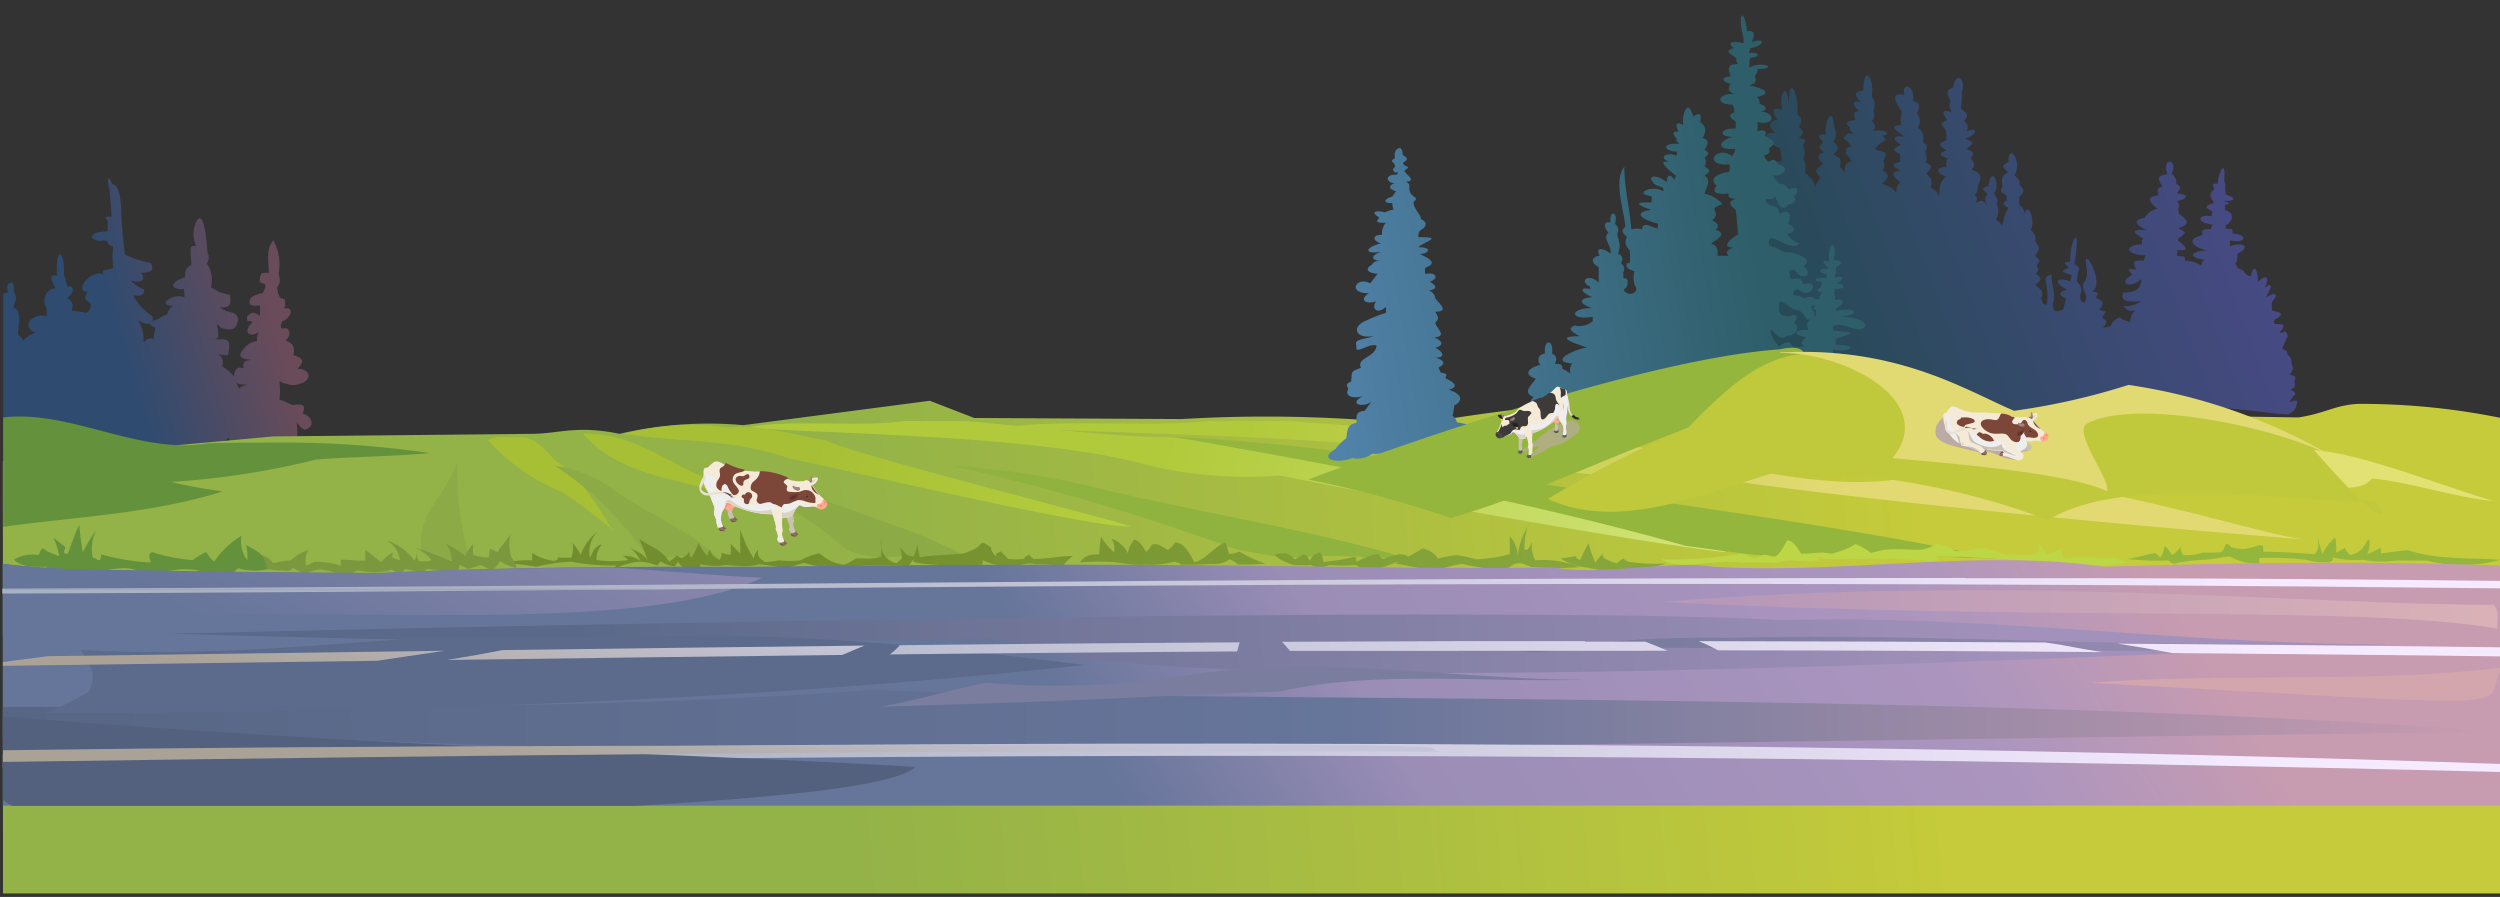 <svg xmlns="http://www.w3.org/2000/svg" xmlns:xlink="http://www.w3.org/1999/xlink" viewBox="0 0 184.4 66.16"><rect x="0" y="0" width="184.4" height="66.16" fill="#333333" stroke="none"/><defs><style>.cls-1{isolation:isolate;}.cls-2{fill:url(#Безымянный_градиент_32);}.cls-3{fill:url(#Безымянный_градиент_33);}.cls-4{fill:#64913b;}.cls-5{fill:url(#Безымянный_градиент_34);}.cls-6{fill:url(#Безымянный_градиент_35);}.cls-7{fill:#a7bf34;}.cls-8{fill:#90b23f;}.cls-9{fill:#8caa45;}.cls-10{fill:#94b63d;}.cls-11{fill:url(#Безымянный_градиент_36);}.cls-12{fill:#e2e173;}.cls-13{fill:url(#Безымянный_градиент_37);}.cls-14{fill:#bdd645;}.cls-15{fill:#718d2d;}.cls-16{fill:#7c983e;}.cls-17{fill:url(#Безымянный_градиент_38);}.cls-18{fill:url(#Безымянный_градиент_39);}.cls-19{fill:#c0c93b;}.cls-20{fill:#e1d972;}.cls-21{fill:url(#Безымянный_градиент_40);}.cls-22{fill:url(#Безымянный_градиент_41);}.cls-23{fill:url(#Безымянный_градиент_42);}.cls-24{fill:#5c6a8b;}.cls-25{fill:url(#Безымянный_градиент_43);}.cls-26{fill:url(#Безымянный_градиент_44);}.cls-27{fill:url(#Безымянный_градиент_53);}.cls-28{fill:url(#Безымянный_градиент_53-2);}.cls-29{fill:url(#Безымянный_градиент_47);}.cls-30{fill:url(#Безымянный_градиент_48);}.cls-31{fill:#d3a6ad;}.cls-32{fill:#7b7d9f;}.cls-33{fill:url(#Безымянный_градиент_56);}.cls-34{fill:url(#Безымянный_градиент_53-3);}.cls-35{fill:url(#Безымянный_градиент_53-4);}.cls-36{fill:url(#Безымянный_градиент_53-5);}.cls-37{fill:url(#Безымянный_градиент_53-6);}.cls-38{fill:url(#Безымянный_градиент_56-2);}.cls-39{fill:url(#Безымянный_градиент_56-3);}.cls-40{fill:url(#Безымянный_градиент_56-4);}.cls-41,.cls-61{fill:#bcaaa4;}.cls-41,.cls-53,.cls-57,.cls-59,.cls-61{mix-blend-mode:multiply;}.cls-42{fill:#c9c1b1;}.cls-43{fill:#f4ead7;}.cls-44{fill:#dbd2c1;}.cls-45{fill:#a1887f;}.cls-46{fill:#8d6e63;}.cls-47{fill:#7c4738;}.cls-48{fill:#ffab91;}.cls-49{fill:#ff8a65;}.cls-50{fill:#602f28;}.cls-51{fill:#3e2723;}.cls-52{fill:#fff;}.cls-54,.cls-57{fill:#eee;}.cls-55{fill:#6d4c41;}.cls-56{fill:#703e33;}.cls-58{fill:#ebe1cf;}.cls-59{fill:#e0e0e0;}.cls-60{fill:#f4987f;}.cls-61{opacity:0.65;}.cls-62{fill:#2b2928;}.cls-63{fill:#616161;}.cls-64{fill:#424242;}.cls-65{fill:#1e1d1c;}.cls-66{fill:#3d3a39;}.cls-67{fill:#444140;}.cls-68{fill:#686665;}.cls-69{fill:#2d2a29;}.cls-70{fill:#f9a825;}.cls-71{fill:#fdd835;}</style><linearGradient id="Безымянный_градиент_32" x1="9.74" y1="-740.41" x2="20.43" y2="-737.24" gradientTransform="matrix(1, 0, 0, -1, -0.7, -714.53)" gradientUnits="userSpaceOnUse"><stop offset="0" stop-color="#2f4b70"/><stop offset="1" stop-color="#694b59"/></linearGradient><linearGradient id="Безымянный_градиент_33" x1="61.58" y1="-176.4" x2="142.47" y2="-171.49" gradientTransform="matrix(1, 0, 0, -0.74, 0.09, -79.67)" gradientUnits="userSpaceOnUse"><stop offset="0" stop-color="#93b248"/><stop offset="1" stop-color="#c5cb3a"/></linearGradient><linearGradient id="Безымянный_градиент_34" x1="84.35" y1="-870.55" x2="120.76" y2="-880.66" gradientTransform="matrix(1, 0, 0, -0.82, 0, -676.52)" gradientUnits="userSpaceOnUse"><stop offset="0" stop-color="#b1ca3b"/><stop offset="1" stop-color="#cee273"/></linearGradient><linearGradient id="Безымянный_градиент_35" x1="58.53" y1="-869.77" x2="86.84" y2="-878.72" gradientTransform="matrix(1, 0, 0, -0.82, 0, -676.52)" gradientUnits="userSpaceOnUse"><stop offset="0" stop-color="#a7bf34"/><stop offset="1" stop-color="#b9d242"/></linearGradient><linearGradient id="Безымянный_градиент_36" x1="91.63" y1="-867.68" x2="134.87" y2="-871.98" gradientTransform="matrix(1, 0, 0, -0.82, 0, -676.52)" gradientUnits="userSpaceOnUse"><stop offset="0" stop-color="#b1ca3b"/><stop offset="1" stop-color="#e2d973"/></linearGradient><linearGradient id="Безымянный_градиент_37" x1="107.57" y1="-71.95" x2="54.1" y2="-71.46" gradientTransform="matrix(1.02, 0, 0, -0.98, 3.87, -30.2)" gradientUnits="userSpaceOnUse"><stop offset="0" stop-color="#86a63b"/><stop offset="1" stop-color="#718d2d"/></linearGradient><linearGradient id="Безымянный_градиент_38" x1="171.24" y1="-737.44" x2="139.35" y2="-747.24" gradientTransform="matrix(1.17, 0, 0, -0.95, -33.35, -685.93)" gradientUnits="userSpaceOnUse"><stop offset="0" stop-color="#494a86"/><stop offset="1" stop-color="#244a53"/></linearGradient><linearGradient id="Безымянный_градиент_39" x1="119.23" y1="-668.14" x2="100.24" y2="-670.57" gradientTransform="matrix(1.72, 0, 0, -1.37, -75.39, -896.27)" gradientUnits="userSpaceOnUse"><stop offset="0" stop-color="#2e5e69"/><stop offset="1" stop-color="#5182a9"/></linearGradient><linearGradient id="Безымянный_градиент_40" x1="149.78" y1="-128.48" x2="80.16" y2="-162.98" gradientTransform="matrix(1, 0, 0, -0.79, 0.1, -73.54)" gradientUnits="userSpaceOnUse"><stop offset="0" stop-color="#c79bb0"/><stop offset="0.23" stop-color="#ab95bf"/><stop offset="0.74" stop-color="#9a8db6"/><stop offset="1" stop-color="#66759a"/></linearGradient><linearGradient id="Безымянный_градиент_41" x1="-0.1" y1="-223.19" x2="182.7" y2="-222.9" gradientTransform="matrix(1, 0, 0, -0.77, 0.1, -117.66)" gradientUnits="userSpaceOnUse"><stop offset="0" stop-color="#586685"/><stop offset="0.54" stop-color="#66759a"/><stop offset="1" stop-color="#c79bb0"/></linearGradient><linearGradient id="Безымянный_градиент_42" x1="98.7" y1="-796.82" x2="6.78" y2="-802.19" gradientTransform="matrix(1.15, 0, 0, -0.88, 34.29, -659.52)" gradientUnits="userSpaceOnUse"><stop offset="0" stop-color="#a291ba"/><stop offset="1" stop-color="#5a6989"/></linearGradient><linearGradient id="Безымянный_градиент_43" x1="64.22" y1="-97.51" x2="20.89" y2="-156.07" gradientTransform="matrix(1, 0, 0, -0.79, 0.1, -73.54)" gradientUnits="userSpaceOnUse"><stop offset="0" stop-color="#c79bb0"/><stop offset="0.23" stop-color="#ab95bf"/><stop offset="0.46" stop-color="#9a8db6"/><stop offset="1" stop-color="#66759a"/></linearGradient><linearGradient id="Безымянный_градиент_44" x1="123.4" y1="-849.16" x2="165.58" y2="-849.83" gradientTransform="matrix(1, 0, 0, -0.77, 0.1, -602.42)" gradientUnits="userSpaceOnUse"><stop offset="0" stop-color="#7b7d9f"/><stop offset="1" stop-color="#988cb3"/></linearGradient><linearGradient id="Безымянный_градиент_53" x1="164.06" y1="-173.95" x2="38.9" y2="-190.77" gradientTransform="matrix(1, 0, 0, -0.7, 0.1, -84.58)" gradientUnits="userSpaceOnUse"><stop offset="0" stop-color="#f5eaff"/><stop offset="1" stop-color="#abb1c4"/></linearGradient><linearGradient id="Безымянный_градиент_53-2" x1="166.62" y1="-351.33" x2="41.46" y2="-368.16" gradientTransform="matrix(1, 0, 0, -0.48, 0.1, -116.03)" xlink:href="#Безымянный_градиент_53"/><linearGradient id="Безымянный_градиент_47" x1="140.36" y1="-109.48" x2="70.74" y2="-143.98" gradientTransform="matrix(1, 0, 0, -0.79, 0.1, -73.54)" gradientUnits="userSpaceOnUse"><stop offset="0" stop-color="#c79bb0"/><stop offset="0.23" stop-color="#ab95bf"/><stop offset="0.74" stop-color="#9a8db6"/><stop offset="1" stop-color="#53607e"/></linearGradient><linearGradient id="Безымянный_градиент_48" x1="182.98" y1="-846.37" x2="127.8" y2="-844.35" gradientTransform="matrix(1, 0, 0, -0.77, 0.1, -602.42)" gradientUnits="userSpaceOnUse"><stop offset="0" stop-color="#d9b1b7"/><stop offset="1" stop-color="#b898b8"/></linearGradient><linearGradient id="Безымянный_градиент_56" x1="31.94" y1="-4628.42" x2="19.74" y2="-4651.27" gradientTransform="matrix(1, 0, 0, -0.05, 0.48, -201.1)" gradientUnits="userSpaceOnUse"><stop offset="0" stop-color="#c5c5d9"/><stop offset="1" stop-color="#aaa296"/></linearGradient><linearGradient id="Безымянный_градиент_53-3" x1="165.24" y1="-437.44" x2="40.09" y2="-454.27" gradientTransform="matrix(1, 0, 0, -0.41, 0.1, -133.92)" xlink:href="#Безымянный_градиент_53"/><linearGradient id="Безымянный_градиент_53-4" x1="165.81" y1="-441.67" x2="40.66" y2="-458.49" gradientTransform="matrix(1, 0, 0, -0.41, 0.1, -133.92)" xlink:href="#Безымянный_градиент_53"/><linearGradient id="Безымянный_градиент_53-5" x1="164.76" y1="-433.87" x2="39.61" y2="-450.69" gradientTransform="matrix(1, 0, 0, -0.41, 0.1, -133.92)" xlink:href="#Безымянный_градиент_53"/><linearGradient id="Безымянный_градиент_53-6" x1="166.43" y1="-446.24" x2="41.27" y2="-463.07" gradientTransform="matrix(1, 0, 0, -0.41, 0.1, -133.92)" xlink:href="#Безымянный_градиент_53"/><linearGradient id="Безымянный_градиент_56-2" x1="52.8" y1="-437.72" x2="40.6" y2="-460.57" gradientTransform="matrix(1, 0, 0, -0.41, 0.1, -133.92)" xlink:href="#Безымянный_градиент_56"/><linearGradient id="Безымянный_градиент_56-3" x1="28.29" y1="-424.63" x2="16.09" y2="-447.48" gradientTransform="matrix(1, 0, 0, -0.41, 0.1, -133.92)" xlink:href="#Безымянный_градиент_56"/><linearGradient id="Безымянный_градиент_56-4" x1="60.8" y1="-413.57" x2="48.6" y2="-436.41" gradientTransform="matrix(1, 0, 0, -0.42, 0.1, -124.5)" xlink:href="#Безымянный_градиент_56"/></defs><title>Artboard 1</title><g class="cls-1"><g id="Layer_1" data-name="Layer 1"><path id="path5738" class="cls-2" d="M8,13.14c.06,0,.15.13.28.44.74.08.64,2.19.7,2.87s.12,1.56.23,2.33a7.89,7.89,0,0,0,1.87.6c.43.59-.13.78-.67.73.44.62-.15.8-.77.57a2.46,2.46,0,0,0,1,.67c0,.55-.45.46-.83.43a4.65,4.65,0,0,0,1.44,1.57c.14.79-.65.55-1.07.27a2.48,2.48,0,0,1,.4,1.6l.07,0a.56.56,0,0,1,.68-.22c0-.27.09-.55.15-.82,0-.05-1-.27.15-.63.23-.1.4-.31.7-.33a1,1,0,0,1,.45-.67c-1.34,0,.08-1,.82-.61a1.72,1.72,0,0,0-.05-.61c-1.25,0-.81-.63.1-.87,0-.44,0-.65.46-.92a5.62,5.62,0,0,0-.05-.77c0-.48-.09-.68.41-.61a2.2,2.2,0,0,1-.05-1.69c.12-.26.22-.37.31-.37.39,0,.54,2,.57,2.52a.77.77,0,0,1-.05.82,2.08,2.08,0,0,1,.31,1.74,3.38,3.38,0,0,0,.77.41,6,6,0,0,0,.62.15c.14.69,0,1-.72.92.62.56,1.18.16,1.34.92-.17.74-.41.78-1,.67-.32,0-.38-.24-.57-.36.11.68.23,1.11-.19,1.13a2.58,2.58,0,0,1-.38-.05,1.24,1.24,0,0,0,.38.05c.83.06,1.3-.24,1,1.18a1.87,1.87,0,0,1-.87-.15c.64.29.49.74.46,1-.07,0-.08,0,0,0h0a2.4,2.4,0,0,1,.84.73c.06-.45.21-.8.75-.61,0-.11-.31-.58.58-.62-.38-.08-.71,0-.86-.38.19-.49.73-1,1.25-1a1.67,1.67,0,0,1,.1-.67c-.8.53-1.11-.19-.43-.72-.19-.23-.51.13-.38-.48.28-.15.33-.44.91,0a3.24,3.24,0,0,0,0-.77c-.53.05-.94.07-.67-.57a2,2,0,0,1,.91-.34c0-.12.26-.43.14-.67-.09-.07-.4,0-.38-.29.05-.53.11-.57.67-.53,0-.85-.24-1.79.34-2.4a3.71,3.71,0,0,1,.38,2.44c.06.31.21.62-.1,1a1.4,1.4,0,0,0,.24.81c.11.09.37,0,.34.29s.08.32-.1.43c.19.12.48-.1.53.34a1,1,0,0,1-.67.67c0,.17-.17.33,0,.53.13,0,.27-.05.38,0s.39.42-.1.86c.44.24.7.33.58,1.1.73.22.83.46.29,1,1,0,1.11.85.19,1.1a1.2,1.2,0,0,1-1,0c-.21,0-.4-.14-.53-.19a4.34,4.34,0,0,1,0,1.34l1,.43c.88-.15.93.1.72.62.69.18,1,1,.14,1.2a1.82,1.82,0,0,1-.58-.57,4.75,4.75,0,0,1,0,1.34c-.68,1.15-3.66.39-4.89.14l-.11-.31a9.69,9.69,0,0,1-6.33,1.65,6.5,6.5,0,0,1,0-.71c-1.74,0-3.69.28-5.27.15-.27.67-1.78-.72-2.54-.63-.58.06-1.63.3-2.51.49V23.79h0v-2.1a.54.54,0,0,1,.37-.1.93.93,0,0,1,0-.67c.43-.19.44,0,.43.67.44.44-.31,1.09.13,1.17.44.38.16,1.31.17,1.93.13.12.34.2.37.43a1.94,1.94,0,0,1,.93-.57c-1.23-.55-.08-1.49.83-1.23a1.59,1.59,0,0,1,0-.47,2.46,2.46,0,0,0-.17-.43c-.06-.57.12-1.06.8-1.17-.19-.34-.62-1.11.13-.9-.2-2,.55-2.18.5-.1a7.14,7.14,0,0,1,.23.87c.68-.07.46.53,0,.87.41.27.48.44.33.93a5,5,0,0,1,1.1.17.77.77,0,0,0,.3-.73c-.45-.25-.53-.39-.2-.83-1.17,0,.36-1.78,1.17-1.27,0,0-.12-.26,0-.3s.51-.13.7-.2a6.89,6.89,0,0,1,0-1.6c-.56-.05-.19-.39-.7-.43a.93.93,0,0,1-.9-.23c.17-.46.67-.34,1.2-.47a7.09,7.09,0,0,1,0-.73c-.16-.21-.35-.38.27-.3,0-.66-.1-1.31-.13-2-.15-.35-.18-.9,0-.88ZM17.43,28.2c.07.16.13.31.19.46a2.43,2.43,0,0,1,.6-.31C17.87,28.35,17.61,28.38,17.43,28.2Z"/><g id="g4815"><path id="path4692" class="cls-3" d="M.22,65.9h184.6v-35a51.87,51.87,0,0,0-10.87-1.11c-1.7.08-2.47.71-4.42,1-15.84-.25-29.66-.49-46.87-1.41a128.93,128.93,0,0,0-18.25,1.93,104.75,104.75,0,0,0-17.23-.4l-15.32-.08-3.28-1.27-13.75,1.8A28.76,28.76,0,0,0,45.7,32c-3.21-.66-4.46,0-6.56,0l-19,.19L.21,34Z"/><g id="g4755"><path id="path5203" class="cls-4" d="M19.45,32.65c-1.41,0-2.82,0-4.22.06-5,.82-10.05-2.5-15-1.92v8.07c5.4-.76,10.91-.95,16.18-2.61-.06,0-2.8-.41-3.76-.71a59.17,59.17,0,0,0,10.69-1.65c2.64-.2,5.62-.22,8.38-.47A76.2,76.2,0,0,0,19.45,32.65Z"/><path id="path5284" class="cls-5" d="M55.1,31.53c3.17-.64,8.33,0,11.56-.47h4.62c4.49.4,11.06,1.18,14.73,1.18,8.36.66,33.67,5.16,41.31,8.49-4.19-.38-22.61-3.57-32.93-5.66a31.21,31.21,0,0,1-9.53-.71C76.77,32.06,61.54,32.06,55.1,31.53Z"/><path id="path5288" class="cls-6" d="M46,32a19.77,19.77,0,0,1,7.66-.48c2.62-.24,4.93.6,7.22.94,1.8,1,20.83,5.75,22.53,6.37-2.63.2-22.76-4.56-25.13-5C53.7,32.29,50.64,32.7,46,32Z"/><path id="path5290" class="cls-7" d="M43,32c3.23-.17,6.06,1.91,8.09,2.83C53.91,36,58.23,38,59.15,38.37c-3.2-.93-6-2.11-9-2.83C46.64,34.73,44.63,33.81,43,32Z"/><path id="path5292" class="cls-7" d="M36,32.47c.73-.42,1.54-.16,2.31-.24,1.61.08,1.93,1.26,2.89,1.89,2,1.56,2.92,3.31,4,5a33.1,33.1,0,0,0-3.76-2.83A14.83,14.83,0,0,1,36,32.47Z"/><path id="path5308" class="cls-8" d="M70.41,34.36A63.79,63.79,0,0,1,82,36.25c7.84,1.82,15.15,2.93,22,5C101.55,41.11,99.43,41,97,41c-2.14.37-3.93-.17-5.78-.47a170.31,170.31,0,0,0-20.8-6.13Z"/><path id="path5310" class="cls-9" d="M51.93,34.36a21.27,21.27,0,0,1,7.21,1.89c4.39,1.82,9,2.93,12.43,5-1.76-.09-3.27-.24-5.16-.24a7.25,7.25,0,0,1-4-.47C59.5,37.81,55.34,35.89,51.93,34.36Z"/><path id="path5312" class="cls-9" d="M40.95,34.36a9.52,9.52,0,0,1,4.45,1.89c2.71,1.82,5.58,2.93,7.68,5-1.09-.09-2-.24-3.19-.24a3,3,0,0,1-2.5-.47A24.71,24.71,0,0,0,40.95,34.36Z"/><path id="path5314" class="cls-10" d="M86.88,32.24a155,155,0,0,1,20.82,2.47c14.12,2.38,27.29,3.84,39.56,6.49-4.29-.12-8.1-.31-12.49-.31-3.85.48-7.09-.22-10.41-.62-12.45-3.52-26.26-6-37.48-8Z"/><path id="path5316" class="cls-11" d="M74.17,31.53c4.1-.64,10.77,0,14.95-.47h6c5.81.4,14.31,1.18,19.06,1.18,5.84-.4,17.92,4.36,25.82,3.1,10.21-1.64,26.72,4.26,30.11,4.45-5.41-.38-31.73-2.63-45.09-4.72a51.93,51.93,0,0,1-12.33-.71c-10.47-2.3-30.17-2.3-38.49-2.83Z"/><path id="path5318" class="cls-12" d="M143.79,33.65c.72-.4,7.9-.16,8.67-.24a57.64,57.64,0,0,1,5.78-.94,106.35,106.35,0,0,1,12.13.71c3.57.1,10.62,3,13.58,3.77-2.36-.14-6.6-1.48-9-1.65-1.17,1.49-4.84.17-11.56-.47C150.07,33.51,147.57,34.1,143.79,33.65Z"/><path id="path5378" class="cls-9" d="M33.73,34.12A22.56,22.56,0,0,0,34.59,41c-1.41.83-2.65-.18-3.47-.24-.51-2.78,1.64-4,2.6-6.6Z"/><path id="path5582" class="cls-13" d="M112.81,38.62a1.43,1.43,0,0,0-.17.32Zm-.17.32a4.69,4.69,0,0,0-.69,2.19,2.23,2.23,0,0,0-.59-1.57v1.32a13.64,13.64,0,0,1-2.43.38,13.38,13.38,0,0,0-1.46-.31,7.82,7.82,0,0,0-1.4.25,1.82,1.82,0,0,0-1.13-.75c-.33.19-.7.42-1.07.61-.53-.39-1.29,0-1.82.16-.2,0-.27-.25-.4-.37a4.87,4.87,0,0,0-1.59.6c-.07-.13.06-.36-.2-.37a16.32,16.32,0,0,1-2.26.37,1.55,1.55,0,0,0-.2-.69,1,1,0,0,0-.79.6c-.15-.27-.19-.47-.48-.46a6.22,6.22,0,0,1-.63.37,1.24,1.24,0,0,0-.71-.46,2.81,2.81,0,0,0-.75.09c.26.41.87.57,1.11.69a1.82,1.82,0,0,0,.83.09,2.93,2.93,0,0,0,.71,0,1.38,1.38,0,0,0,1.31,0,14.53,14.53,0,0,0,2,0c1.22.72,2.13.06,3.18-.26a1.64,1.64,0,0,0-.22.16c.66.08,2,.42,3,.5a10.8,10.8,0,0,1,1.89-.5c.53.17,1.2.22,1.78.38a2.87,2.87,0,0,0,1.73-.13,1,1,0,0,1,1.24-.13c.18,0,.29.15.49.13a21.93,21.93,0,0,0,3.4,0,6.81,6.81,0,0,0-3.24-.5A2.16,2.16,0,0,1,113,40c-.13.14-.19.62-.54.56a4.41,4.41,0,0,1,.2-1.63Zm-31.43.69a9.53,9.53,0,0,0-.13,1.24c-.58.07-1,0-1.43.62a14.62,14.62,0,0,1,1.83-.06c1.11,0,1.91.3,3,.22a6.73,6.73,0,0,0,2.15-.22c.16.07.34.07.49.22a20.49,20.49,0,0,0,2.19-.06,1.92,1.92,0,0,0,1.39-.34,2.83,2.83,0,0,1,.63.39c.68,0,1.34,0,2-.06a10.48,10.48,0,0,1-1.92-.9,1.74,1.74,0,0,1-.76.17,4.93,4.93,0,0,0-.27-.84c-.83.31-1.44,1.27-2.28,1.46-.36-.65-.77-1.46-1.43-1.46a1.76,1.76,0,0,1-.54.56c-.43-.24-.7-.54-1.16-.39-.15.17-.25.44-.45.51-.21-.35-.42-.77-.85-.9a2.42,2.42,0,0,0-.49,1A2.1,2.1,0,0,0,82,39.74a1.41,1.41,0,0,1,.18,1,4.2,4.2,0,0,1-.94-1.12ZM65,39.76v1.29a3,3,0,0,1-1.25.14c-.22,0-.41,0-.62,0a3.66,3.66,0,0,1-.86.46,2.81,2.81,0,0,1-1-.28,4.47,4.47,0,0,1-.82-.55,4.06,4.06,0,0,0-1.39.51,7.53,7.53,0,0,1-1.63,0c-.8.19-1.66.1-2.45.23a14,14,0,0,1,2.93.37c.47-.13,1-.31,1.39-.42a7.33,7.33,0,0,0,1.3.28,14.34,14.34,0,0,1,1.58.19,9.36,9.36,0,0,1,2-.28c.75,0,1.52,0,2.25,0a3.38,3.38,0,0,1,.58.23c0-.29.2-.41.34-.65h.09c-.3.19,0,.4,5,.5,0-.16.09-.34,0-.47.28.12.54.21.81.3a5.67,5.67,0,0,0,2.28,0,1.89,1.89,0,0,1,.85,0,18.37,18.37,0,0,1,2,.13,4.89,4.89,0,0,1,.76-.73c-1,0-1.93.22-2.91.22-.12-.13-.26-.18-.31-.34-.13.11-.34.15-.4.34a6.73,6.73,0,0,1-1.16,0c-.15-.17-.36-.39-.54-.56-.11.12-.42.06-.36.39-.16-.24-.36-.36-.36-.69-.73-.43-.55-.46-1,0a4.6,4.6,0,0,1-1.12.47c-1,.09-2.08.1-3.13.25a3.8,3.8,0,0,1-.16-.95,4.32,4.32,0,0,1-.29.88c-.53.06-.7-.32-1-.65a4.57,4.57,0,0,1,.1.55c.1.38-.15.37-.29.55s-.4-.07-.53-.09A1.54,1.54,0,0,1,65,39.76Zm52.17.3c-.21.4-.46.86-.62,1.26-.14-.13-.23,0-.31-.3-.36.08-.76.1-1.12.18a4.22,4.22,0,0,0,1.93.66,10.94,10.94,0,0,0,5.85-.3,14.37,14.37,0,0,1-2.8-.12,1.66,1.66,0,0,1-.37-.24c-.15.12-.34.17-.44.36a4.54,4.54,0,0,1-.81-.3s-.43-.18-.19-.48a4.22,4.22,0,0,0-.62.72,8.59,8.59,0,0,1-.5-1.44Z"/><path id="path5664" class="cls-14" d="M122.63,41.26a31.21,31.21,0,0,0,5.58-.38c.53-.11.66.16,1,.24s.66-.14.87-.19.65.16.78.19c.6-.38.66-.87,1-1.28.59.2.72.64,1,1,.58,0,1.08-.07,1.66-.09.24.06.4.06.61.09a6.44,6.44,0,0,0,1.74-.71,4,4,0,0,1,1.13.66c.33-.1.7-.16,1-.24.86-.08,1.74,0,2.61,0a2.18,2.18,0,0,0,1.22-.47,3.37,3.37,0,0,1,1.39.57,9.58,9.58,0,0,0,1.92-.24,5.26,5.26,0,0,1,1.74.52H150c.6-.28.35-.53.35-.76.4.2.43.44.61.66a2.74,2.74,0,0,0,1.13-.43,1.68,1.68,0,0,0,.09.76c1.26-.09,2.56,0,3.83,0,.38.09.78.25,1,.33a15.24,15.24,0,0,1-5.75-.09c-.6.06-1.27,0-1.92,0-1.43-.26-3.05-.19-4.44-.33-.8,0-1.58,0-2.35,0,.35,0,.31.2.44.28-1.27.11-2.2-.14-3.4-.14-.95,0-1.89,0-2.88,0a20.9,20.9,0,0,1-2.18,0c-.65-.31-.29.12-.35.14a14,14,0,0,1-1.92,0,3.74,3.74,0,0,0-1.13.14h-2.7c-2.26-.25-4.38.6-5.84-.19Z"/><path id="path5670" class="cls-10" d="M156.9,41.23c.53-.08,1.56-.33,1.88-.41s.35.18.58.3a2,2,0,0,0,.29-.83c.31.18.38.42.58.65a2.69,2.69,0,0,0,.65-.65c-.16.24.12.53.14.65a3.66,3.66,0,0,0,1.45-.18h1.23c.38-.1.35-.45.51-.65.18,0,.24.16.36.24a2.59,2.59,0,0,0,1.16.12c.29-.07.58-.16.87-.24.52-.11.25.32.36.47,1.31,0,2.57.09,3.76.18.42-.43.27-.83.22-1.3.1.39.31,1.14.36,1.3a3.84,3.84,0,0,1,.94-1.24,3.76,3.76,0,0,1,.07,1.12,6.34,6.34,0,0,0,.65-.35c.06.22.24.36.36.53.86-.18,1-.58,1.37-1.18.22.39,0,.84-.07,1.12.36-.15.67-.32,1-.47v.41c.68-.09,1.3-.18,2-.24,2.2.73,4.52.54,6.8.71a10.67,10.67,0,0,1-5.43.06h-1.81a6.72,6.72,0,0,0-1,.06,7.3,7.3,0,0,1-1.88-.12,7.56,7.56,0,0,1-2.31-.18c.24.24-.12.29-.14.35a5.4,5.4,0,0,1-1.81-.18,24.28,24.28,0,0,0-3.4-.12v.41a4,4,0,0,1-2.17-.53c-.63.06-1.11.19-1.74.24a12.12,12.12,0,0,0-2.1.24c-.39.2-.59-.14-.72-.18a18,18,0,0,1-3-.12Z"/><path id="path5672" class="cls-15" d="M56.39,41.4c-.47-.24-.49-.43-.49-.86a1.4,1.4,0,0,0-.3.67,9.4,9.4,0,0,1-1-2.17c0,.6,0,1.2,0,1.81-.21-.26-.5-.51-.71-.74a5.08,5.08,0,0,1,0,.8,1.63,1.63,0,0,1-.68-.15c.06.21-.05.34-.11.52a1,1,0,0,1-.75-.8c-.06.19-.12.34-.19.52a4.59,4.59,0,0,1-.64-.95A4.23,4.23,0,0,1,51,41.13c-.2-.15-.13-.3-.15-.49-.1.26-.28.35-.53.52a.64.64,0,0,1-.41-.21,1.51,1.51,0,0,1-.56.46c-.48-.81-1.41-1.13-2.21-1.65a12.21,12.21,0,0,1,.64,1.62c-.22-.48-.86-.75-1.28-.95a2.7,2.7,0,0,1,.75.95A2.06,2.06,0,0,0,45.92,41a1,1,0,0,1,.41.31,8.56,8.56,0,0,1-2.33,0,1.6,1.6,0,0,1,.41-1.16c-.61.15-.69.63-.9,1a2.17,2.17,0,0,1,.56-1.93,3.72,3.72,0,0,0-1.24,1.72,3.25,3.25,0,0,0-.6-.89,2.16,2.16,0,0,1-.08,1.07,7.34,7.34,0,0,1-1.05,0c.17.19-.15.19-.19.25a3.5,3.5,0,0,1-1.65-.58v.55a6.12,6.12,0,0,0-2.06.21,16.24,16.24,0,0,1,2.36.25,13.46,13.46,0,0,1,2.59-.37,15.91,15.91,0,0,0,3.26.28c0,.15,0,.12,0,.21a4.83,4.83,0,0,1,1.88-.49,5.59,5.59,0,0,1,1.2.28,2.29,2.29,0,0,0,.23-.31,2,2,0,0,0,1.13.37c-.08-.15.14-.25.19-.34.19.56,1,.65,1.61.49,0-.11,0-.22,0-.31a4.58,4.58,0,0,0,1.88.06c1,.09,2.31.23,2.85-.28Z"/><path id="path5674" class="cls-16" d="M37.74,41.15a3.23,3.23,0,0,1-.08-1.77c-.25.49-.74.89-.94,1.35l-.59-.26c0,.21-.05.44-.08.64a2.66,2.66,0,0,1-1.14-.19,3.24,3.24,0,0,1,0-.8,2.49,2.49,0,0,0-.59.9,5.79,5.79,0,0,0-1.42-.9,2.05,2.05,0,0,1,.43,1.28c-.94-.36-1.88-.79-2.87-1.06a2.66,2.66,0,0,1,1.38,1,3.08,3.08,0,0,1-.9.06c-.23-.22-.2-.41-.24-.67a1.39,1.39,0,0,1-.12.64,4,4,0,0,0-2.08-1.51,1.92,1.92,0,0,1,1,1.48c-.2-.06-.36-.14-.51-.19s0-.26,0-.39a2.29,2.29,0,0,0-.87.71c-.4-.31-.75-.63-1.18-.9,0,.26,0,.51,0,.77-.59.05-1.17-.06-1.77-.06-.09.16,0,.31,0,.45a6.26,6.26,0,0,0-2-.29,6.26,6.26,0,0,1-.59.29,1.67,1.67,0,0,1,.16-1.16,3.52,3.52,0,0,0-1.3.77c-.43,0-.94.14-1.3.19a1.47,1.47,0,0,0-1-.61,2.71,2.71,0,0,1,.16,1,15.53,15.53,0,0,0,1.93.19c.2,0,.24-.14.39-.22a8.68,8.68,0,0,1,.83.48A3,3,0,0,1,23.62,42c.68.09,1.39.33,2,.48a1.4,1.4,0,0,0,.63-.39c.4,0,.74.1,1.14.1A3.52,3.52,0,0,0,28.89,42a1.38,1.38,0,0,0,.75.29l.24-.32a7.9,7.9,0,0,1,1.1.26,1.4,1.4,0,0,0,.59-.29c.68.17,1.45.12,2.12.22.19-.17.17-.27.2-.48a1.75,1.75,0,0,1,.59.29,8.34,8.34,0,0,0,.94-.29,3.38,3.38,0,0,1,.87.45,4,4,0,0,0,.59-.74,3.91,3.91,0,0,0,1.22.51,1.75,1.75,0,0,0-.35-.74Z"/><path id="path5676" class="cls-4" d="M19.71,42c-.23-1.2-.6-1.25-1.56-1.8a3.44,3.44,0,0,1,.09,1.12,2.32,2.32,0,0,1-.43-1.8,6.32,6.32,0,0,0-2,1.89c-.28-.12-.41-.46-.61-.69a5.3,5.3,0,0,0-1,.6,14,14,0,0,1-3-.6c-.4.28-.06.5-.09.77a16.26,16.26,0,0,1-3.65-.6c0,.85-.41.17-.61.26a3,3,0,0,1,.26-2.06,13.4,13.4,0,0,0-1,1.63,18.79,18.79,0,0,1-.26-2c-.42.82-.58,1.5-.87,2.15-.5-.09-.12-.34-.17-.52-.31-.27-.82-.65-.87-.69a5.58,5.58,0,0,1,.43,1.37,7.6,7.6,0,0,1-1-.43c-.33-.43-.46.3-.52.34a2.69,2.69,0,0,0-1.82.34c.64.65,1.82.52,2.43.52-.3.51.37.58.43.69A4.26,4.26,0,0,0,5.57,42c.37.62.81.42,1.3.6.27,0,.35-.28.43-.34a4.8,4.8,0,0,1,1.56-.34,3,3,0,0,1,1.3.17c-.14.54.28.45.43.69a5.82,5.82,0,0,0,2-.69A5.15,5.15,0,0,1,14,42a2.4,2.4,0,0,1,1.22.34,3.82,3.82,0,0,0,1-.17,2.78,2.78,0,0,1,1,.17c0-.22.23-.29.35-.43a4.16,4.16,0,0,0,2.08.09Z"/></g></g><g id="g5729"><path id="path5643" class="cls-17" d="M129.47,33.74c0-6.3.59-13.36.37-19.75.24-.58.21-1,1-.76l-.74-.6c.09-.74.36-.74,1.3-.71a2.82,2.82,0,0,0-.12-1c-.68-.22-1.67-1.25-.31-1.11-.47-.39-.67-.77.12-1-.29-.43-.57-1,.37-.71-.27-1.12.32-2.24.49-.45,0-2.3.75-.73.62.76.13.19.53.38.12.91.13.26.58.31,0,.86.07.11.71-.1.31.5,0,.26.26.57,0,1a1.36,1.36,0,0,1,.12,1.06s.85.59.74,1.16a2.31,2.31,0,0,1,.43-.81c-.39-.43-.55-.47.19-1-.42-.45-.54-.63.06-.86-.27-.29-.58-.29-.06-.71-.18-.32-.69-.64.19-.6-.11-.92.5-2.24.62-.55a1.1,1.1,0,0,1-.06,1.11c.23.24.61.33,0,.91.46.28.6.23.49.91.09.14.4.36.37.6,0-.55-.15-.79.49-1a2.3,2.3,0,0,0-.49-.6c.23-.23-.12-.44.49-.5-.18-.16-.3-.47-.62-.55.16-.18.1-.45.74-.4-.07-.11-.3-.21-.25-.4s-.77-.38.37-.6c0-.35-.24-.64.31-.65-.44-.36-.64-.9.12-.65-.38-.46-.64-.79.19-.86,0-2,.86-.93.62.4a1.05,1.05,0,0,1,.12,1.06c0,.24.22.48-.12.76.12.21.41.3.12.76,1-.24,1.61.44.12.35.43,0,.58-.08.8.3-.29.19-.68.4-.8.71.6.15,1.07.19.62.81,0,.11.2.46-.06.71.45.37.58.43-.06,1,.44.16.87.29,1.05.71.07-.3,0-.56.31-.81-.5-.41-.83-.77,0-.86-.6-.37-.69-.5,0-.65v-.55c-.49-.3-.72-.35.06-.71-.49-.3-.88-.73.25-.6-.54-.44-1.27-.78-.25-.86a3,3,0,0,1,.06-1c-.44-.6-.94-1.46.19-1.21-.27-1.08.88-.65.62.45.09.07.75,0,.31.91a.9.9,0,0,1,.06,1.06.83.83,0,0,1,.37,1c0,.17.51.24.19.71,0,.27.21.6,0,.81.35.28.68.21.06.86.19.2.57.42.31,1,.23.21.57.24.62.76.07-.58,0-1.18.56-1.56-.65-.11-.94-.68,0-.71,0-.21-.09-.43.12-.6-.6-.22-.78-.38-.12-.6-.47-.33-.78-.47,0-.76,0-.27,0-.49-.06-.76-.24-.35-.57-.48.12-.71-.32-.48-.51-.85.31-.6-.06-.26-.24-.49-.06-.81-.18-.37-.51-.76.19-1,.16-1.3,1-.58.62.35A4.39,4.39,0,0,1,144.62,8c.42.34.67.47.25.91.07.13.42.28.19.76,1-.35.65.37-.12.55.5.27.86.21.12.76.45.27.61.17.31.71.13.23.45.35.06.81.55.23.86.43.49,1.11-.08.24,0,.62-.25.71,0,.15.3.28.06.6.35,0,.45-.39.87.3-.11-.29-.33-.52,0-.91-.36-.39-.56-.36.06-.6.18-1.5.94-.27.43.55.08.22.36.39.19.81a1.18,1.18,0,0,1-.06,1.11c.09.1.38.27.43.5.29-.77.1-.75.49-1.31-.24-.26-.59-.28-.12-.6,0-.12,0-.24-.06-.35-.24-.26-.52-.16-.25-.71-.05-.42-.17-.74.43-1-.44-.36-.58-.42,0-.76,0-1.55,1.08.06.43,1,.24.14.51.44.37.65.17.25.58.45,0,.91v.6a1,1,0,0,1,.37,1.16c0-1.74.9-.29.49.71,0,0,.46.38.31.81.13.23.52.48,0,1.06.16.24.54.27.12.71,0,.11.28.37-.06.6.23.34.67.28-.06.86.4.33.67.42.43,1,.14.15,0,.45.43.45a4.6,4.6,0,0,0,0-1.31c-.05-.43-.3-.77.37-.91-.09.75.39,1.42.06,2.17.1.41,0,.72.8.4,0-.18.13-.51.19-.76-.35-.28-.75-.41.06-.71-.91-.41-.94-1,.25-.6a1.78,1.78,0,0,1,.12-.45c-.77-.25-.86-.27-.25-.55-.18-.33-.57-.35.12-.45,0-1.59.71-2.72.43-.65a2.71,2.71,0,0,1-.12.76c.09.27.55.16.25.71,0,.18,0,.37-.06.55s.55.4.25,1.06c-.08.67.5.85.43.05-.13-.31-.42-.71-.06-1.06a1.8,1.8,0,0,0,.12-.86c-.51-2.3,1.46,1.19.37,1.61.65.23.47,0,.31.5.41.25.72.27.25.86.31.25.71-.07.19.55.14.26.59.18.06.81.21-.08.59-.07.62-.25s.55-.65.74-.45.59.15.62.35c.07-.29.07-.74.43-.91-.5,0-.63,0-.87-.35a2.35,2.35,0,0,0,1.3-.35c-.74,0-1.61.13-1.36-.65.73,0,1.32-.13,1.36-1-1,.84-1.73.21-.68-.3-.17-.3-.62-.53.31-.4-.29-.53-.33-.7.56-.65a1.55,1.55,0,0,1,.12-.4c-1.43,0-1.7-.74-.25-.81,0-.13-.11-.3.12-.4-.69-.42-1.16-.73.19-.65-.54-.24-1.22-.71-.12-.91a1.27,1.27,0,0,1,.93-.65c-.44-.41-1-.88.06-1,.09-.19-.31-.49.31-.65-.26-.43-.57-.8.37-.91-.47-1.28.83-1.18.31-.05,0,0,.47.4.31.71.45.37.4.29.06.76.89.07.92.36.06.55,0,.14.25.33.06.55,0,.13,0,.28.06.4.43.35,1.06.72-.06,1.06.14.1.37.13.49.35-.16.12-.28.39-.49.35v.25c.31.19,1.08.82-.06.65,0,.13,0,.28-.06.4.3.2.62-.16.62.4a2.12,2.12,0,0,1,1.17.35c.13-.12,0-.45.43-.4-1.33-.11-1.38-.65.06-.71-1-.16-1.73-.86-.37-1.11.06-.12-.32-.52.62-.45,0-.12.08-.23.12-.35-1.23-.09-1.15-.83-.06-.6,0-.12,0-.24.06-.35-.51-.31-.7-.38.12-.65-.27-.4-.45-.65,0-1,0-.25-.34-.47.25-.4.14-1.16.62-1.78.49-.25,0,.09.14.39.06.55l.06.5c.53.13,1,.51-.19.45,0,.06.86.17.12.3v.35c.37.22.58.23.49.76-.14.12-.24.4-.43.35,0,.08.09.18-.06.25.29.21.6-.2.56.4,1.23.1.94.8-.19.5v.45c.89-.36,1.62,0,.56.55-.06.24.05.56-.19.71.21.19,0,.31.56.5.2.15.14.36.62.45.12-1,.58-.53.49.45.64-.69.89-.37.56.35.21,0,.18-.32.43-.05a5.47,5.47,0,0,1-.37.81c.69-.42,1-.32.43.35v.6c.76.19.94.27.19.71,0,.1-.11.21.06.3.78,0,.75.07.31.65.46,0,.44-.3.62.25-.15.27-.27.61-.43.91.1.11.46.09.37.4,0,0,.4.29.31.6,0,.1.32.53-.12.91.08.09.58,0,.37.45-.06.12.22.5-.31.65.11.11.29.11.37.35a1.8,1.8,0,0,0-.43.6c.1,0,.3-.2.56-.1,0,0,0,.75-.56.91.61.4-6.36-.86-6.51-.23-.38.47-.77,0-.87.05.12.72-.86.84-.93.86-.08-.18-.45-.07-.68-.1-.15.49-4.53,1-.93.71Z"/><g id="g5629"><path id="path5552" class="cls-18" d="M128.53,1.13c-.14,0-.21.52,0,1.38a2.38,2.38,0,0,1,.08.67c-.74-.18-1.31-.08-.72.38-.83.17-.14.49.2.73-.07.17.05.34.08.44-.83,0-.69.4-.52.89-.83.11-.58.42,0,.57-.26.45-.12.57.32.76-1.2-.15-1.58.76-.2.76.14.13.15.51.16.57-.55.2-.3.44.08.67a1.63,1.63,0,0,1,0,.54c-1-.1-1.43.6-.2.6-1.17.35-1.18,1,.16.89,0,.28-.1.36-.2.54-1.19-.88-2.23.76-.24.6.15.23.05.36,0,.57-.79.08-1.52.47-.92,1-.48.65.36.65.88.57,0,.36.08.34.52.41-.64.22-.37.5,0,.79.1.6.13,1.23.2,1.81-.3.21-1.45.93-.36,1-.64.23-.48.39-.36.6h-.8c0-.53,0-.71-.48-.92.49-.32,1.23-.73.32-1,.41-.3.05-.55-.24-.7.38-.29.29-.49.16-.82.06-.21.35-.26.6-.38a2.39,2.39,0,0,0-1.32-.76c.14-.53.52-1,0-1.33.5-.39.4-.38,0-.7a.57.57,0,0,0,0-.63c.45-.35.24-.41,0-.6.3-.48.35-.73-.16-.85.31-.48.27-.88-.16-1.17.1-.52,0-.81-.52-.41-.41-1.51-.88,0-.72.63-.71-.41-.52.19-.36.47-.62,0-.33.31-.12.54-.12.19.11.25.16.38-1.23-.13-1.3.57,0,.57-.28,0-.11.19-.16.29-.76-.27-1.44.09-.56.47-1.11-.22.22.8.48,1,0,.13-.08.21-.12.32-.32-.55-.56-.31-.56.19-.51-.52-1.5-.64-1,0,.17.23.5.27.76.41,0,.14,0,.15,0,.25-.76-.54-2.31.17-.88.35a1.28,1.28,0,0,1,0,.47c-1.49-.08-.91.25,0,.54-1.55.2-.51.78.44,1,.11.13,0,.26,0,.38-.42-.1-1.12-.59-1.12.06a1.41,1.41,0,0,0-.8,0c-.12-1.53-.52-3.08-.52-4.62-.79,1-.08,3,.08,4.4-.36.38-.21.45.12.79-.23.39-.09.64.2,1a4.58,4.58,0,0,1,0,.92H120c-.12.39.24.49.56.6a1.94,1.94,0,0,0,0,1c.48.54-.47,1-.8.35a.56.56,0,0,0,.28-.63c0-.24-.24-.19-.32-.25.07-.13,0-.22,0-.35.17-.38.06-.5-.16-.73.23-.38.06-.54-.2-.7.18-.66.1-.65-.08-1.43a.58.58,0,0,0-.16-.76c.28-.89-.45-1.09-.32-.1-.62-.12-.45.41-.16.76-.49.38.24.9.16,1.55-.46-.42-1.22-.54-.8.13-.74.13-.59.58-.08.85,0,.39,0,.76,0,1.14-.75-.74-1.53-.09-.6.32-.1,0,0,.11,0,.16-1.13-.21-.39.44.16.6-1.18.07-.94.54,0,.82-1.63-.09-1.85.92,0,.63,0,.11,0,.21,0,.32a1.51,1.51,0,0,1-1.32.32c-.7.23,0,.6.36.79-2.05,0-.25.56.6.86-.4-.12-3.15,1-1.16,1.14a.93.93,0,0,0-.12.76,2.66,2.66,0,0,0-.6-.35c0-.37-.13-.35-.56-.38.21-.42.11-.57-.2-.76.13-1.1-.64-1.08-.52,0-.56.11-.57.49-.36.86-.77.15-1.34.69-.32,1-.38.57-1,1-.16,1.36-.42.36-.23.65.44.7-1.21.21-1.12,1-.08,1.43-1.32.05-.42,1-.08,1.27.67-.25,1.23-.51,1.72-.32a3,3,0,0,1,2.12-.79,1.18,1.18,0,0,1,0,.44c.61,0,1-.22,1.68-.22-.19-.4.19-.54.4-.63,0-.44-.22-.63-.72-.67a1.1,1.1,0,0,1,.72,0c.39-.21,1-.21.36.19.27.09.62.12.64.38a.45.45,0,0,1,.88-.06c.5-.59,1.14-.23.56.38a6.4,6.4,0,0,0,1.92-.38c.52-.28,1.08-.28,1.16.25a3.23,3.23,0,0,1,1.44-.51.74.74,0,0,1,1.24,0l1.36-.38c0-.93,1.14-.11,1.68.19a1.33,1.33,0,0,1,1.24-.1c0-.13.08-.27.16-.44a1,1,0,0,1,.61-.06c0,.18.19.32.51.36.85.1,1.34-.49,2-.67.35.74,1.33.16,1.4.06,1,.15.89-.81,0-.86a1.59,1.59,0,0,1,0-.38c1-.08,1.06-.68.08-.48,0-.08-.07-.29-.12-.41.87-.31,1.17-.9-.24-.47,0-.16.12-.27-.12-.41s-.63,0-.88,0v-.92c1.13.27,2.12-.33.2-.35V25c1.16-.41,1.74-.48-.16-.6,0-.06-.09-.24,0-.35.63-.38,1.7.58,2.32.09.26-.2-.39-.57-.56-.6a4.06,4.06,0,0,0-1.4-.16c1.78-.14,1.35-.8-.2-.44,0-.06,0-.13,0-.19.55-.24.87-.78-.08-.63,0-.12.11-.26,0-.38a1.15,1.15,0,0,1,0-.44c.8.06.92-.31.12-.41.41-.13.81-.63-.08-.41,0-.12,0-.24.08-.35a1.16,1.16,0,0,1,0-.44c.49-.21.48-.56-.2-.48.38-1.5-.47-1.55-.32.1-.64-.22-.49.13,0,.48-.77,0-.93.3-.16.47a1,1,0,0,0,0,.25c-.62-.1-1.37.2-.36.28a3.18,3.18,0,0,0-.08.38c-.22.17-.5.29.08.41-.08.15-.21.25-.2.47a1.65,1.65,0,0,0-.27.05.6.6,0,0,0-.82-.07,2.73,2.73,0,0,0-.88-.29c.1-.27.07-.37.4-.41,1,.89,1.71-.81.36-.35-.06-.51-.34-.49-.92-.38,0-.16-.05-.36-.08-.54s.28-.08.36-.22c.55,1,1.49.48.68-.22.88-.52-.75-1.08-1.4-1a3.41,3.41,0,0,0-1.12-.48c-.39-1.53,1.65.63,2.2-.19a1.68,1.68,0,0,1-.92-.73c.71,0,.68-.51.08-.7.21-.4.35-1.21-.64-.76,0-.88-.92-.29-1-1.08.39,0,.53.06.68-.22.17.24.37,1.35,1,.63.45-.13.64-.22.4-.63.45-.27.33-.86-.36-.48-.14-.15-.27-.45-.68-.41a1.77,1.77,0,0,1-.52-.67c.7.22,1.39-.62.44-.73-.2-.39-.39-.5-.72-.22a1.28,1.28,0,0,1-.36-.47c.35-.15.52-.19.36-.54.71-.42.26-.59-.28-.92.13-.37,0-.48-.56-.35a3.66,3.66,0,0,0,0-.67c1.34.32,1.37-.73.16-.79.52,0,.69-.35,0-.54,0-.22,0-.33-.2-.51,1.39-.33.2-.7-.56-.86.43-.15.58-.23.4-.7,0,0,.26-.26.2-.51,1.69,0,.3-.65-.6-.1,0-.24,0-.48.08-.73.87-.06.61-.47-.12-.35,0-.11.16-.19.08-.35,1-.13,1.3-.86.12-.44.17-.34.39-.93-.32-.82-.1-.8-.25-1.14-.36-1.15Zm-25.32,9.8c-.19,0-.42.29-.31.73-.52.31,0,.22,0,.63-.11.19-.28.16,0,.44,0,0,.43-.09.08.16-.78-.05-.83.54-.12.63-.46.16-.45.41.12.6a2.54,2.54,0,0,0-.28.38c-.56.15-.79.5,0,.48,0,0,0,.38.12.47a2.51,2.51,0,0,0-.68.22c-.41-.14-1.23-.14-.4.38-.26.31-.27.4.48.38a1.21,1.21,0,0,0-.28.89c-.82,0-.64.49-.08.63-1,.23-1.45.82,0,.63-.67.21-.86.61,0,.67-.34,0-.48,0-.68.28-.51.31-.35.6.44.67-.22.25-.35.46-.56.7-1-.55-1.74.75-.08.73-.71.42-.35.86.52.6-.37.52.07,1,.72.41a1.19,1.19,0,0,1,0,.44,10.62,10.62,0,0,0-1.52.6c-1,.42-.76,1.33.6,1.11-.51.24-1.51.19-1.24.7-.2.8.89-.23,1.48,0-.12.93-1.49.85-1.16,1.65-.85.27-.63.34-.72,1-.19.11-.46.14-.2.54-.29.45.17.79,1.08.54-1.19.6.09.92.68.35-.24.25-.33.45-.56.73-.67.05-.62.39-.6.89-.73.12-.66.56-.76,1.14a3.54,3.54,0,0,0-.8.79c-1.31.78.11,1.11,1.24.67a1.87,1.87,0,0,0,1.48-.32,4.64,4.64,0,0,0,1-.06c.11.51.42.49,1,.22.53,0,.8-.07.6-.51h.64c.49,0,1.5,0,.88-.57a1,1,0,0,1,.4,0,1.6,1.6,0,0,0,1.52.13,6.08,6.08,0,0,0,1.72.06c0-.18-.06-.54-.4-.67,0-.77-.33-.77-1.12-.92,0,0-.09-.37-.32-.47a4.88,4.88,0,0,0,.12-.76c.74-.39.52-.89-.4-1.17.82-.24.37-.55-.24-.85,0-.19.3-.34-.36-.41,0-.12-.16-.25-.12-.41.58-.25.3-.56-.28-.7.89,0,.48-.5,0-.73.6-.14.64-.48-.08-.76,1-.08.22-.6.08-1.08.24-.25.3-.33,0-.82,1.15,0,.19-.67,0-1a.59.59,0,0,0-.48-.54c.57-.13.69-.33.08-.67.7-.22.49-.75-.32-.57a.83.83,0,0,1,0-.47c1-.35.16-.72-.4-1,.7-.06.93-.49-.12-.51.47-.43,1.92-.76,0-.73,0-.26,0-.43.28-.6s.42-.52-.08-.73c-.06-.44-.56-.75-.56-1.27.53-.42-.25-.25-.32-1a.39.39,0,0,0-.28-.51c.88,0,.12-.44-.08-.79.37-.3.37-.23,0-.41,0-.09-.21-.12,0-.25s.34-.25-.12-.51c0-.34-.1-.49-.21-.51Zm28.11,11.28a4.63,4.63,0,0,1,.92.6c.85.13.72.38,1.08.76l.21,0c-.23.17-.32.34-.12.76-1-.08-1.31.39-.16.54-.24.19-.57.43-.12.67a1,1,0,0,0-.44.08,1.19,1.19,0,0,0-.48-.06c-.2-.52-.48-.34-1,0-.11-.14-.7-.84-.6-1.27.34.27.66.92,1.2.47.67,0,1-.57.52-1,.35-.28.23-.81-.32-.41-.4-.07-.64,0-.8-.44,0-.23,0-.47.08-.7Zm2.41.33.16,0c0,.14-.33.18.08.35,0,.05-.11.25,0,.35l-.18.11c.09-.18,0-.45-.23-.72A1.19,1.19,0,0,0,133.73,22.53Zm-1,3.51a1,1,0,0,0,.81.23l-.42.13-.23.08c-.1-.06-.29,0-.57.22,0-.19.08-.34-.12-.51a1.2,1.2,0,0,0,.54-.16Zm.55,1.4c.06.07.09.21.24.28a3.36,3.36,0,0,1-.28.41l-.29,0a2.68,2.68,0,0,0-.24-.43,1,1,0,0,0,.38-.25h0l.19-.05Zm-.52,1.27a2.56,2.56,0,0,0,.84.28,1.93,1.93,0,0,0-.45,0,1,1,0,0,0-.44-.21l0,0Z"/><g id="g5683"><path id="path5623" class="cls-10" d="M135.13,29.08c-4.08-.23.08-4.16-3.88-3.31-9.41.65-26.84,6.61-34.74,9.6A82.29,82.29,0,0,1,107,38.21c9.61-2.76,18.23-8.28,28.14-9.13Z"/><path id="path5625" class="cls-19" d="M114.18,36.79a82.8,82.8,0,0,1,10.36-5.27c5.31-5.49,9.22-8.19,17.67-1.42,4,1.65,9.17-.3,15.91-.75,3.63-.24,6.24.63,12.06,3.27,7.24,8.38,5.47,4.24,4.82,4.31-3.92.41-18-2.29-23.94,1.44-9.42-3.69-19.62-3.81-20.47-3.43-5.7,1.79-11.43,4.15-16.41,1.86Z"/><path id="path5627" class="cls-20" d="M131.28,26c8.7-.48,13.77,2.82,17.28,4.3A50.37,50.37,0,0,0,157,28.39a41.7,41.7,0,0,1,16,5.85c-3.09-2.29-15.06-5.08-19.05-3-1.11.57,1.7,4.09,1.48,5-2.9-1.43-12.7-2.14-15.84-2.45,3.47-4.3-3.76-7.84-8.29-7.75Z"/></g></g></g><g id="g6288"><path id="path4910" class="cls-21" d="M114.67,41.86c-15.6.19-23.49-.5-58.55-.06-9.38,0-18.63,0-27.93.46-7.13,0-14.08-.14-21.17-.23a66.82,66.82,0,0,1-6.81-.44V59.42h184.6V41.73c-10-.36-19.78-.23-29.61.07-9.38-1.33-19.26.58-28.81,0C123.26,41.31,117.91,42.49,114.67,41.86Z"/><path id="path6449" class="cls-22" d="M64.42,50.89c-15,1.09-30,1.25-45.16,1.25H.21V54.5c13.9-.81,24,.28,45.87.71,47.58.37,105.79-.94,138.74-1.21C142.08,50.83,87.91,51.88,64.42,50.89Z"/><path id="path6469" class="cls-23" d="M12.35,46.74c42.33-1,101.28-2,119.1-1,15.19-.41,29.52,1.79,44.7,1.79-19.72.81-78.41,3.75-97.16.88C68.82,45.47,77.89,48.66,12.35,46.74Z"/><path id="path6479" class="cls-24" d="M6,47.93c8.51.53,17.15-.33,25.13-.88h15.6c11-.59,23.74.78,33.22,2-25.19,2.74-52.31,3.54-76.56,3.54A21.81,21.81,0,0,0,6.57,51c.68-1.56-.06-1.78-.58-3.1Z"/><path id="path6510" class="cls-25" d="M.21,41.59v5.23c14.9-3.62,44.46,1.12,56-4.2-1.76-.07-5.88-.39-11.1-.78-5.66.05-11.3.17-17,.42-7.13,0-14.08-.14-21.17-.23A66.82,66.82,0,0,1,.21,41.59Z"/><path id="path6531" class="cls-26" d="M111.27,47.93c4.45.75,3.67-1.05,16.18-.88,12.34-.33,24.42.44,36.69.44a29.53,29.53,0,0,1,5.2.22c-13,.77-37.37-.29-58.07.22Z"/><path id="path7068" class="cls-27" d="M145,42.63c-58.34,0-100.52.67-144.83.79v.36c53.81-.15,104.45-1.25,184.6-.38v-.55q-14.36-.16-27.53-.2l-12.23,0Z"/><path id="path5095" class="cls-28" d="M.21,55.64v1c58.36-.92,109.69-1.55,184.6.31v-.59C122.81,54.21,59.52,54.72.21,55.64Z"/><path id="path6543" class="cls-29" d="M.21,52.84V59a5.89,5.89,0,0,0,.7.44h46c8.3-.51,18.92-1.27,20.62-2.87C53.24,55.67,30.09,55.25.21,52.84Z"/><path id="path6481" class="cls-30" d="M122.7,44.39c25.37-2.05,47.36.22,61.24.22.5.55.19,1.18.29,1.77C174.22,44.58,150.44,45.87,122.7,44.39Z"/><path id="path6483" class="cls-31" d="M184.52,49.25c-10,1.18-20.4.35-30.33,1.11,16.28.89,23.18,1.38,27.44,1.33C184.71,51.44,183.64,50.94,184.52,49.25Z"/><path id="path6493" class="cls-32" d="M72.72,50.36a61.32,61.32,0,0,0,14.16-.44c10-1.78,20.33.22,30,.22-7.53.21-15.59-.71-22.53.88-9.57.27-9.8.54-29.47,1.11,2.71-.46,5-1.18,7.8-1.77Z"/><path id="path7078" class="cls-33" d="M48,43.44l-47.63,0v.06l50.52,0Z"/><g id="g7080"><path id="path7066" class="cls-34" d="M116.93,47.29l-9.11,0-13.26.05c.18.19.39.42.59.67C104,48,113.59,48,123,48c-.52-.23-1.07-.45-1.65-.67h-4.46Z"/><path id="path7064" class="cls-35" d="M125.29,47.29c.52.21,1,.44,1.43.68,9.35,0,18.16.05,28.35.13-1.68-.24-2.51-.48-4.2-.71C142,47.33,133.5,47.3,125.29,47.29Z"/><path id="path7062" class="cls-36" d="M91.44,47.38c-8.55.05-16.89.12-25.08.21a3.51,3.51,0,0,1-.73.68c8.37-.09,16.89-.16,25.62-.22C91.31,47.83,91.37,47.6,91.44,47.38Z"/><path id="path7060" class="cls-37" d="M156.12,47.46c1.36.21,2.73.45,4.1.71h0c6.92.06,17.22.15,24.6.25v-.67c-8.85-.12-20.5-.21-28.7-.28Z"/><path id="path7076" class="cls-38" d="M63.76,47.62c-9,.1-17.85.21-26.68.33-1.26.25-2.69.5-4.11.73,9.67-.13,19.34-.26,29.15-.37Z"/><path id="path7072" class="cls-39" d="M32.8,48l-29.26.4-3.33.43v.28l27.59-.37,5-.74Z"/></g><path id="path6497" class="cls-40" d="M86.07,55c-28.94,0-57.18-.06-85.85.34v.86c35.61-.5,68.64-.89,106-.76-1.33-.3.5,0-.81-.32C98.65,54.82,92,55,86.07,55Z"/></g><path class="cls-41" d="M149.79,33c-.11.5-.82.11-.86.51,0,.12.06.4,0,.42a4,4,0,0,1-1.32-.25,5.06,5.06,0,0,0-1.09-.4c-.1,0-.1.24-.21.24s-.42-.18-.65-.24c-.45-.11-.88-.19-1.33-.32s-1.34-.31-1.54-.87a1.12,1.12,0,0,1,.25-1c.59-.81,1.83-.24,2.6-.07a22.35,22.35,0,0,1,2.67.94,3.17,3.17,0,0,1,1.12.61C149.56,32.79,149.66,33,149.79,33Z"/><path class="cls-42" d="M149.4,32.58s.37.13.44.32-.12.3-.23.31a1.78,1.78,0,0,1-.58-.08Z"/><path class="cls-43" d="M149.77,31a.73.73,0,0,1,.06-.39c.09-.11.41-.19.45-.12a.53.53,0,0,1-.42.56Z"/><path class="cls-44" d="M149.89,30.8a.34.34,0,0,1,.25-.21,0,0,0,0,1,0,0,.42.42,0,0,1-.17.29A.09.09,0,0,1,149.89,30.8Z"/><path class="cls-45" d="M149.66,30.82l.21.11a.53.53,0,0,0,.05-.35l0-.06a.45.45,0,0,0-.06-.11,0,0,0,0,0-.06,0s0,.09,0,.15a.82.82,0,0,1-.06.17Z"/><path class="cls-46" d="M149.66,30.82l.21.11a.53.53,0,0,0,.05-.35s0,.31-.22.17Z"/><path class="cls-43" d="M144.48,32.68l.06,0a.78.78,0,0,0,.23,0,1.78,1.78,0,0,0,.27,0h.12a.37.37,0,0,1,.16,0,6.61,6.61,0,0,0,.83.3l.28.07.15,0a4.07,4.07,0,0,0,1.16.08l.23,0h0l.12,0,0,0a.89.89,0,0,0,.22.13l.19.05h0a.67.67,0,0,0,.28,0l0,0h0l.12-.05a1.21,1.21,0,0,0,.47-.33.43.43,0,0,0,.1-.23.56.56,0,0,0-.09-.31h0s0,0,0,0h0l.08-.11,0-.07a1.87,1.87,0,0,0,.27-.69.77.77,0,0,0-.32-.78,2.19,2.19,0,0,1-.82,0l-.07,0-.12,0-.13-.07a1.53,1.53,0,0,0-.7-.19c-.29,0-.63,0-1-.05h-1a3.48,3.48,0,0,1-1.15-.33c-.21-.09-.36-.15-.43-.13a.46.46,0,0,0-.19.14c-.12.13-.23.32-.29.34s-.21.05-.17.29l0,.13v.06A2.46,2.46,0,0,0,144.48,32.68Z"/><path class="cls-43" d="M149.25,32.14a.58.58,0,0,0,.24.29.66.66,0,0,0,.49.08l.1,0h.07a1.16,1.16,0,0,1,.26,0h0l.21.05c.08,0,.25-.41.24-.65a1.82,1.82,0,0,1-.3-.23l-.11-.11c-.18-.18-.29-.34-.44-.5l0,0-.21-.18a.23.23,0,0,0-.19-.06c-.23.06-.35.61-.35,1a1.56,1.56,0,0,0,0,.25A.45.45,0,0,0,149.25,32.14Z"/><path class="cls-47" d="M146.86,31.95c.34.09.71,0,1,.05s.35.39.59.52a.55.55,0,0,0,.61,0c.08-.06.14-.14.23-.18a.57.57,0,0,1,.28-.08l.16,0c.2.06.71.09.58-.27-.07-.21-.28-.32-.47-.44a.74.74,0,0,1-.28-.28c0-.1-.11-.31-.25-.3s-.16.18-.26.24a.59.59,0,0,1-.39.08c-.13,0-.28-.08-.23-.23a.81.81,0,0,1,.14-.21s.06-.07,0-.09-.1,0-.12,0l-.13-.07a1.53,1.53,0,0,0-.7-.19c-.13.13-.14.34-.28.44s-.35,0-.49,0a.93.93,0,0,0-.57.06C145.78,31.27,146.45,31.85,146.86,31.95Z"/><path class="cls-48" d="M150.58,32.53c.06,0,.24.15.43-.09a.32.32,0,0,0-.15-.54c-.11,0-.05.07-.13.2s-.19.08-.22.13A.25.25,0,0,0,150.58,32.53Z"/><path class="cls-45" d="M148.86,31.29a.26.26,0,0,0,.09.11h0a.45.45,0,0,0,.27.06c.08,0,.11-.1.08-.17a.09.09,0,0,0-.09-.06h0a.41.41,0,0,1-.32-.05,0,0,0,0,0-.05,0A.32.32,0,0,0,148.86,31.29Z"/><path class="cls-47" d="M150.15,31.41l0,0a.79.79,0,0,0,.2.15.88.88,0,0,0,.17.09h0l-.11-.11c-.18-.18-.29-.34-.44-.5A.65.65,0,0,0,150.15,31.41Z"/><path class="cls-49" d="M150.83,32.3c0-.09-.1,0-.16,0S150.75,32.57,150.83,32.3Z"/><path class="cls-49" d="M150.94,32.18c-.09,0,0-.08,0-.15S151.15,32.13,150.94,32.18Z"/><path class="cls-50" d="M149.68,31.82s.07.08.12.06,0-.05.09,0l0,0a.14.14,0,0,0-.1-.06.07.07,0,0,0-.07.06Z"/><path class="cls-51" d="M149.68,31.81a.11.11,0,0,0,.12.05.08.08,0,0,0,0-.06.14.14,0,0,0-.1-.06A.07.07,0,0,0,149.68,31.81Z"/><circle class="cls-52" cx="149.74" cy="31.8" r="0.02" transform="matrix(0.93, -0.36, 0.36, 0.93, -1.38, 56.21)"/><path class="cls-46" d="M149,31.41a.45.45,0,0,0,.27.06c.08,0,.11-.1.08-.17C149.29,31.41,149.15,31.48,149,31.41Z"/><path class="cls-44" d="M149.49,32.42h0Z"/><g class="cls-53"><path class="cls-54" d="M148.84,33.38l0,0h0l.12-.05a1.21,1.21,0,0,0,.47-.33.43.43,0,0,0,.1-.23,1.37,1.37,0,0,0-.09-.31h0s0,0,0,0h0a.66.66,0,0,0,.49.08l.1,0a.63.63,0,0,1-.5-.18h0a4.13,4.13,0,0,1-.23-.38l-.11-.14,0,0s0-.1-.06-.14-.17,0-.16.15.06.2.07.3a.61.61,0,0,1-.08.38c-.09.15-.26.22-.3.39S148.71,33.35,148.84,33.38Z"/></g><path class="cls-55" d="M147.48,33.57a.61.61,0,0,0,.22.06h.05c.14-.1.22-.13.21-.31a.38.38,0,0,0-.34,0A.53.53,0,0,0,147.48,33.57Z"/><path class="cls-47" d="M146.32,32c.25-.07.57.18.69.38s.13.17.08.25-.22.07-.31.07-.39.09-.55,0a1,1,0,0,1-.43-.47.3.3,0,0,1,.19-.35C146.12,31.87,146.19,32,146.32,32Z"/><path class="cls-43" d="M147.75,33.64c.43,0,1,.38,1.24.31s.3-.27.26-.38a.73.73,0,0,0-.23-.26,4.81,4.81,0,0,0-.54-.36.52.52,0,0,0-.43-.4l-.52-.07v.06l0,.22v0a2.72,2.72,0,0,0,.11.41l0,.05a.75.75,0,0,0,.18.14h0l-.11.05A.2.2,0,0,0,147.75,33.64Z"/><g class="cls-53"><path class="cls-54" d="M145.41,32.53a.61.61,0,0,0,.38.21,4.27,4.27,0,0,1,.49.19,1.11,1.11,0,0,1,.3.23,4.07,4.07,0,0,0,1.16.08.75.75,0,0,0,.18.15l-.11.05a1.89,1.89,0,0,0,.47.21c.15,0,.37.16.51.07s-.12-.22-.26-.28l-.17-.08a1.34,1.34,0,0,1-.5-.48,1.1,1.1,0,0,0-.33-.34l-.13-.05a1.29,1.29,0,0,0-.48.07,1.15,1.15,0,0,1-.92-.34,2.7,2.7,0,0,0-.28-.2c-.11-.06-.32-.11-.41,0S145.33,32.43,145.41,32.53Z"/></g><path class="cls-42" d="M147.7,33.18a.64.64,0,0,0,.22.2h0l.81.27s-.35-.2-.57-.3a1,1,0,0,1-.59-.6v0A2.72,2.72,0,0,0,147.7,33.18Z"/><path class="cls-43" d="M144.57,32.45a1.34,1.34,0,0,0,.07.3c.08.19.18.14.29.16h0a3.38,3.38,0,0,1,1,.36l.11.1h0l.11.11a.26.26,0,0,0,.21,0c.1-.05.17-.16.09-.26s-.19-.17-.26-.24-.65-.26-.76-.36-.15-.25-.24-.56c-.22-.77-1.27-1-1.08-.23C144.14,32.07,144.52,32.06,144.57,32.45Z"/><path class="cls-42" d="M144.76,32.56a.18.18,0,0,0,0,.13.43.43,0,0,0,.16.08s-.12.05-.19,0S144.76,32.56,144.76,32.56Z"/><g class="cls-53"><path class="cls-54" d="M150.16,32.47l-.07,0h.07Z"/></g><path class="cls-56" d="M149.3,31.69a.08.08,0,0,0-.1-.06.85.85,0,0,0-.36.17.67.67,0,0,0-.07.38,0,0,0,0,0,0,0c.07,0,.29.06.47-.24a.34.34,0,0,0,0-.27Z"/><path class="cls-50" d="M149.14,31.8c-.11.1-.24,0-.29.3a0,0,0,0,0,0,0c.1,0,.35-.05.35-.3A.06.06,0,0,0,149.14,31.8Z"/><path class="cls-42" d="M145.39,32.59c.11.1.72.32.76.36l.15.14.13,0a4.22,4.22,0,0,0,1.31.12l0-.05a2.72,2.72,0,0,1-.11-.41v0c-.15.1-.73.5-1.85-.07-.42-.21-.43-.74-.66-.89,0,0,0,0,0,0a1,1,0,0,1,.08.2C145.24,32.34,145.28,32.5,145.39,32.59Z"/><path class="cls-57" d="M144.48,32.68l.06,0a.49.49,0,0,0,0-.08.52.52,0,0,0-.09-.29,3.61,3.61,0,0,1-.4-.58,2.51,2.51,0,0,1-.18-.48c0-.16.06-.33,0-.48s-.1-.18-.2-.11-.08.18-.18.19h0A2.46,2.46,0,0,0,144.48,32.68Z"/><path class="cls-42" d="M144.48,32.67h0l.14,0a1.39,1.39,0,0,1-.06-.28c0-.26-.22-.34-.35-.44a0,0,0,0,0,0,0A1.55,1.55,0,0,1,144.48,32.67Z"/><path class="cls-58" d="M143.79,32c.38.16.59-.2,1.19-.29.12,0,0-.09,0-.13l-.2,0c-.51.14-.57.34-.9.25s-.26-.29-.25-.55a3.4,3.4,0,0,1-.08-.46v-.06h0v0l0,.13C143.33,31.61,143.52,31.89,143.79,32Z"/><path class="cls-50" d="M144.9,31.59c.31-.1.42,0,.66,0,0,0,0,0-.16,0a.38.38,0,0,0,.23,0c.08,0,0,0-.07,0h0a.35.35,0,0,0,.26,0,.32.32,0,0,1-.37,0,.31.31,0,0,0,.24.08,0,0,0,0,1,0,0,.28.28,0,0,1-.19,0l.06,0s0,0,0,0-.22-.13-.38-.19l.2.15s0,0,0,0a.54.54,0,0,0-.4-.15s0,0,0,0-.1,0-.11,0,.12,0,.13,0S144.9,31.59,144.9,31.59Z"/><path class="cls-57" d="M144.64,32.74c.08.19.18.14.29.16h0a3.38,3.38,0,0,1,1,.36l.11.1h0l.11.11a.26.26,0,0,0,.21,0,.67.67,0,0,0,0-.1.38.38,0,0,1-.41-.13,1.11,1.11,0,0,0-.69-.37c-.25,0-.56.05-.62-.11Z"/><path class="cls-59" d="M143.75,31.89c.33.23.58-.11,1-.27-.51.14-.57.34-.9.25s-.26-.29-.25-.55a3.4,3.4,0,0,1-.08-.46v-.06h0C143.49,31.08,143.46,31.69,143.75,31.89Z"/><path class="cls-46" d="M147.48,33.57a.61.61,0,0,0,.22.06.3.3,0,0,0,0-.17.31.31,0,0,0-.06-.1A.53.53,0,0,0,147.48,33.57Z"/><path class="cls-42" d="M144.93,32.91a3.38,3.38,0,0,1,1,.36l.11.1a1.1,1.1,0,0,0-.57-.39A2,2,0,0,0,144.93,32.91Z"/><path class="cls-46" d="M146.11,33.48a.42.42,0,0,0,.42.06l-.05-.1h0l.09,0a.5.5,0,0,0-.08-.19l-.08-.09c0,.11-.07.2-.21.25Z"/><path class="cls-55" d="M146.49,33.45l.09,0a.26.26,0,0,0-.11-.09Z"/><path class="cls-55" d="M146.11,33.48a.42.42,0,0,0,.42.06.57.57,0,0,1-.33-.09Z"/><path class="cls-47" d="M144.76,30.8a1.33,1.33,0,0,1,.8.12c.26.24-.06.27-.26.33a2.05,2.05,0,0,0-.28.08c-.08,0-.07.08-.14.14s-.61-.11-.54-.34.18-.16.26-.24S144.62,30.76,144.76,30.8Z"/><path class="cls-46" d="M54.35,38.46l-.12-.12a.31.31,0,0,0,.21,0,.89.89,0,0,1-.22-.23.45.45,0,0,0-.37.13.24.24,0,0,0,0,0C53.89,38.61,54.23,38.5,54.35,38.46Z"/><path class="cls-55" d="M54.44,38.36a.64.64,0,0,1-.25-.08l0,.05A.32.32,0,0,0,54.44,38.36Z"/><path class="cls-55" d="M54.35,38.46s-.4.05-.5-.16C53.89,38.61,54.23,38.5,54.35,38.46Z"/><path class="cls-46" d="M53.51,39.13,53.39,39a.31.31,0,0,0,.21,0,.89.89,0,0,1-.22-.23s-.28,0-.37.13a.24.24,0,0,0,0,0C53.05,39.28,53.39,39.16,53.51,39.13Z"/><path class="cls-55" d="M53.6,39a.64.64,0,0,1-.25-.08l0,.05A.32.32,0,0,0,53.6,39Z"/><path class="cls-55" d="M53.51,39.13s-.4.05-.5-.16C53.05,39.28,53.39,39.16,53.51,39.13Z"/><path class="cls-46" d="M58.82,39.52l-.12-.12a.31.31,0,0,0,.21,0,.89.89,0,0,1-.22-.23,1.1,1.1,0,0,0-.37.13.24.24,0,0,0,0,0C58.35,39.67,58.7,39.56,58.82,39.52Z"/><path class="cls-55" d="M58.91,39.42a.64.64,0,0,1-.25-.08l0,.05A.32.32,0,0,0,58.91,39.42Z"/><path class="cls-55" d="M58.82,39.52s-.4.05-.5-.16C58.35,39.67,58.7,39.56,58.82,39.52Z"/><path class="cls-43" d="M59.62,35.76a.76.76,0,0,1,.15-.42c.13-.11.54-.16.57-.08a.66.66,0,0,1-.63.56Z"/><path class="cls-44" d="M59.83,35.53a.46.46,0,0,1,.34-.2s.06,0,0,0a.51.51,0,0,1-.27.29C59.85,35.71,59.76,35.61,59.83,35.53Z"/><path class="cls-45" d="M59.53,35.52l.23.15a.57.57,0,0,0,.14-.37.4.4,0,0,0,0-.07.42.42,0,0,0,0-.12,0,0,0,0,0-.08,0l-.06.16a.93.93,0,0,1-.11.18Z"/><path class="cls-46" d="M59.53,35.52l.23.15a.57.57,0,0,0,.14-.37s-.08.33-.31.16Z"/><path class="cls-42" d="M53.52,36.71a.47.47,0,0,1,0,.31c-.05.1,0,.15,0,.29.24.54.14.54.17.64s.09.14.08.31c0,0,.46,0,.37-.13A1.21,1.21,0,0,1,54,37.3c0-.32.29-.44.32-.91a3.37,3.37,0,0,0-.06-.76.81.81,0,0,0-1-.34h0a.55.55,0,0,0-.17.32h0l.19.41C53.35,36.28,53.45,36.52,53.52,36.71Z"/><path class="cls-42" d="M58.53,37.08a9.21,9.21,0,0,0,0,1.09c0,.17.09.2,0,.38s.15.64.15.64-.08.19-.37.13c0-.12-.09-.15-.11-.24s.09-.1,0-.44c-.06-.16-.17-.29-.11-.44A6.24,6.24,0,0,0,57.76,37,.59.59,0,0,1,58.53,37.08Z"/><path class="cls-60" d="M53.68,37.75c.06,0,.07-.09.06-.17a.91.91,0,0,0,0-.14l-.17-.06a1.41,1.41,0,0,0,0,.19C53.59,37.67,53.62,37.76,53.68,37.75Z"/><path class="cls-60" d="M53.8,37.35a1.34,1.34,0,0,0,.12.2c.05.07.11.12.15.1s0-.1,0-.17a1,1,0,0,0-.08-.12Z"/><path class="cls-60" d="M54,37.24a1.57,1.57,0,0,0,.17.14c.08.05.15.09.2.06s0-.11-.08-.17l-.11-.08Z"/><path class="cls-46" d="M58,40.19l-.12-.12a.31.31,0,0,0,.21,0,.89.89,0,0,1-.22-.23.39.39,0,0,0-.37.13.24.24,0,0,0,0,0C57.52,40.34,57.86,40.22,58,40.19Z"/><path class="cls-48" d="M53.13,37.26a.88.88,0,0,0,.39.3c.54.19,1-.49,1-.49,0-.37-.43-.54-.85-.53S52.77,36.8,53.13,37.26Z"/><path class="cls-60" d="M53.13,37.26a.88.88,0,0,0,.39.3c.07-.13.13-.4.66-.28.18,0-.5-.6-.51-.74C53.2,36.56,52.77,36.8,53.13,37.26Z"/><path class="cls-43" d="M52.22,36.3h0l0,.07a1.61,1.61,0,0,0,.51.55l0,0a1.32,1.32,0,0,0,.71.13.7.7,0,0,1,.33.05,6.52,6.52,0,0,0,3.13.8h.17l0,0a1,1,0,0,0,.45.25h0a1,1,0,0,0,.4,0c.45-.11.47-.55.81-.86h0l.11-.08h0l.15-.08.07,0,.07,0a.6.6,0,0,0,.18-.09.8.8,0,0,0,.29-.61.63.63,0,0,0,0-.1,2,2,0,0,0-.32-.84h0a2.88,2.88,0,0,1-1-.09l-.22-.08a.55.55,0,0,1-.14-.09,5,5,0,0,0-2-.45l-.28,0-.74-.06-.16,0a4.25,4.25,0,0,1-1.4-.5,1.13,1.13,0,0,0-.5-.19c-.26,0-.56.44-.68.46s-.26,0-.27.29v.14c0,.12,0,.29,0,.47s0,.13,0,.2A2.11,2.11,0,0,0,52.22,36.3Z"/><path class="cls-43" d="M52.22,36.3h0l.19.41c.1.23.2.46.27.65a.48.48,0,0,1,0,.31c-.05.1,0,.15,0,.29.24.54.14.54.17.64s.09.14.08.31c0,0,.46,0,.37-.13A1.21,1.21,0,0,1,53.2,38c0-.32.29-.44.32-.91a3.37,3.37,0,0,0-.06-.76.64.64,0,0,0-.12-.19.78.78,0,0,0-.5-.22.85.85,0,0,0-.42.07h0A.55.55,0,0,0,52.22,36.3Z"/><path class="cls-43" d="M57.48,40h.07a.35.35,0,0,0,.2,0h0a.23.23,0,0,0,.1-.1s-.23-.47-.15-.64,0-.21,0-.38a4.17,4.17,0,0,1,0-.64c0-.24,0-.44,0-.44a.54.54,0,0,0-.46-.18.84.84,0,0,0-.31.1l.08.25a3.83,3.83,0,0,1,.23.94c-.07.15.05.28.11.45.12.34,0,.35,0,.44S57.47,39.87,57.48,40Z"/><path class="cls-43" d="M58.77,36.9a.57.57,0,0,0,.23.34.85.85,0,0,0,.58.14,1.45,1.45,0,0,1,.52,0h0l.24.08c.09,0,.39-.42.42-.67a1.93,1.93,0,0,1-.31-.28l-.12-.14c-.18-.21-.28-.4-.43-.59l0-.06a2.06,2.06,0,0,0-.21-.22.28.28,0,0,0-.22-.08c-.37,0-.67.94-.67,1.33A.42.42,0,0,0,58.77,36.9Z"/><path class="cls-47" d="M55.86,36.48c.08.2-.14.37,0,.56s.48.2.76.13a1.18,1.18,0,0,1,.83.16,1,1,0,0,0,.67.11,1.37,1.37,0,0,0,.45-.35c.08-.08.16-.19.29-.2a1.06,1.06,0,0,1,.42.05,3.58,3.58,0,0,0,.5.14c.1,0,.28.05.36,0a.46.46,0,0,0,0-.2.51.51,0,0,0,0-.21.76.76,0,0,0-.44-.48.74.74,0,0,0-.5,0,2.26,2.26,0,0,1-.25.09,2.16,2.16,0,0,1-.6,0c-.16,0-.33,0-.32-.2s.09-.17,0-.28-.2-.13-.22-.24.25-.26.38-.27h0a.55.55,0,0,1-.14-.09,5,5,0,0,0-2-.45,1,1,0,0,1-.11.38.87.87,0,0,1-.18.23l-.21.18a.6.6,0,0,0-.16.58C55.53,36.27,55.79,36.31,55.86,36.48Z"/><path class="cls-48" d="M60.31,37.48c.07.06.26.19.54,0a.33.33,0,0,0-.07-.6c-.14,0-.08.07-.2.2s-.25.07-.29.12A.25.25,0,0,0,60.31,37.48Z"/><path class="cls-47" d="M52.85,35.9a.51.51,0,0,0,.37.31.47.47,0,0,0,.19,0,.44.44,0,0,1,.17,0c.16,0,.22.17.35.25a.38.38,0,0,0,.54-.14c.12-.2-.2-.46-.32-.65a.5.5,0,0,1,0-.62c.21-.27.69-.15.79-.41a4.25,4.25,0,0,1-1.4-.5,1.08,1.08,0,0,1-.13.2c-.08.09-.23.13-.3.23a.49.49,0,0,0,0,.35c0,.23,0,.26-.14.47A.6.6,0,0,0,52.85,35.9Z"/><path class="cls-47" d="M52.22,36.3h0l.19.41.16.23s.05.12.12.09.07-.09.08-.14a1.22,1.22,0,0,0,.08-.24.31.31,0,0,0-.12-.32c-.11-.07-.29-.13-.33-.25a.4.4,0,0,1,0-.12c0-.16.06-.34,0-.5a.32.32,0,0,0-.15-.3.17.17,0,0,0-.24.1v0c0,.06,0,.13,0,.2A2.11,2.11,0,0,0,52.22,36.3Z"/><g class="cls-53"><path class="cls-54" d="M52.22,36.3h0l.19.41c.1.23.2.46.27.65a.48.48,0,0,1,0,.31c-.05.1,0,.15,0,.29.24.54.14.54.17.64s.09.14.08.31c0,0,.46,0,.37-.13A1.21,1.21,0,0,1,53.2,38c0-.32.29-.44.32-.91a.7.7,0,0,1,.33.05,6.52,6.52,0,0,0,3.13.8h0a3.83,3.83,0,0,1,.23.94c-.07.15.05.28.11.45.12.34,0,.35,0,.44s.1.12.11.24h.07a.35.35,0,0,0,.2,0,.23.23,0,0,1-.25-.12c0-.11,0-.23,0-.35s-.2-.3-.24-.47a1.93,1.93,0,0,1,0-.44c0-.17-.08-.33-.1-.5a.82.82,0,0,1,0-.14c0-.12,0-.25,0-.37a.58.58,0,0,0-.1-.43c-.17-.22-.41-.15-.68-.08a4.58,4.58,0,0,1-.8.15,1.6,1.6,0,0,1-.77-.26,1.73,1.73,0,0,1-.55-.35,3,3,0,0,1-.42-.52c-.1-.16-.21-.62-.48-.33a.51.51,0,0,0-.09.29v.08c0,.14-.06.35-.17.38s-.18-.06-.22-.13a.88.88,0,0,1-.11-.48s0,0,0-.06c0-.19.16-.42.06-.6a.42.42,0,0,0-.16-.14c-.13-.08-.24-.06-.38-.1s-.17-.15-.28-.16h0c0,.12,0,.29,0,.47s0,.13,0,.2A2.11,2.11,0,0,0,52.22,36.3Z"/></g><g class="cls-53"><path class="cls-54" d="M57.69,37.75s0,.44,0,.44a1,1,0,0,0,.4,0c.45-.11.47-.55.81-.86h0l.11-.08h0a.85.85,0,0,0,.58.14,1.45,1.45,0,0,1,.52,0,1.42,1.42,0,0,0-.44-.08c-.22,0-.36,0-.51-.19s-.42-.23-.72-.07a1,1,0,0,1-.37.12l-.19,0a.3.3,0,0,0-.2.25.54.54,0,0,0,0,.16A.57.57,0,0,0,57.69,37.75Z"/></g><path class="cls-47" d="M55,36.39l.11-.07a.27.27,0,0,1,.18,0,.29.29,0,0,1,.19.3c0,.1-.14.18-.18.28s0,.22-.14.28a.23.23,0,0,1-.29-.19c0-.06,0-.13,0-.18s-.11-.07-.15-.13,0-.16.08-.2l.16,0Z"/><path class="cls-47" d="M55.27,35.11c.07.23-.22.22-.35.32a.28.28,0,0,0-.09.15c0,.06,0,.12,0,.17a.16.16,0,0,1-.1.08c-.27,0-.63-.45-.39-.64s.37,0,.54-.09S55.22,34.86,55.27,35.11Z"/><path class="cls-45" d="M58.47,35.94a.26.26,0,0,0,.09.13h0a.57.57,0,0,0,.32.1A.14.14,0,0,0,59,36a.09.09,0,0,0-.09-.08h0a.53.53,0,0,1-.38-.09,0,0,0,0,0-.07,0A.3.3,0,0,0,58.47,35.94Z"/><path class="cls-56" d="M58.92,36.43a.09.09,0,0,0-.11-.07,1.22,1.22,0,0,0-.47.14.71.71,0,0,0-.16.4,0,0,0,0,0,0,0,.56.56,0,0,0,.63-.2.35.35,0,0,0,.1-.29Z"/><path class="cls-47" d="M60,36.21l0,0a.84.84,0,0,0,.21.18,1,1,0,0,0,.19.12h0l-.12-.14c-.18-.21-.28-.4-.43-.59A.61.61,0,0,0,60,36.21Z"/><path class="cls-58" d="M51.82,36.44c.38.27.77-.05,1.51,0,.16,0,.05-.09,0-.15h-.25c-.66,0-.81.21-1.16,0s-.2-.37-.08-.65a1.8,1.8,0,0,1,.17-.3V35h0l-.15.21C51.44,35.91,51.56,36.25,51.82,36.44Z"/><path class="cls-49" d="M60.66,37.26c0-.1-.13,0-.2,0S60.51,37.54,60.66,37.26Z"/><path class="cls-49" d="M60.82,37.14c-.12,0,0-.09,0-.17S61.08,37.11,60.82,37.14Z"/><path class="cls-50" d="M59.36,36.61s.06.1.13.08.07-.05.12,0l0,0a.16.16,0,0,0-.11-.07.09.09,0,0,0-.1.06Z"/><path class="cls-51" d="M59.36,36.6a.13.13,0,0,0,.14.07.11.11,0,0,0,.07-.06.16.16,0,0,0-.11-.07A.09.09,0,0,0,59.36,36.6Z"/><circle class="cls-52" cx="59.43" cy="36.59" r="0.03" transform="translate(-6.83 14.66) rotate(-13.31)"/><path class="cls-50" d="M53.3,36.31c.41,0,.49.14.75.22,0,0-.07,0-.19,0a.47.47,0,0,0,.26.11c.09,0,0,0-.1,0a.28.28,0,0,0,.09,0l-.13,0a.47.47,0,0,0,.32,0,.44.44,0,0,1-.45-.05.36.36,0,0,0,.25.15s0,0,0,0a.36.36,0,0,1-.22-.06l.05,0s0,0,0,0-.21-.2-.37-.3a2.37,2.37,0,0,1,.18.21s0,0,0,0a.61.61,0,0,0-.41-.26s.06,0,0,0-.12,0-.12,0,.15,0,.17,0S53.29,36.31,53.3,36.31Z"/><path class="cls-46" d="M58.56,36.08a.57.57,0,0,0,.32.1A.14.14,0,0,0,59,36C59,36.12,58.78,36.18,58.56,36.08Z"/><path class="cls-50" d="M58.7,36.52c-.15.09-.3,0-.42.29a0,0,0,0,0,0,0c.13,0,.44,0,.49-.29C58.82,36.53,58.75,36.49,58.7,36.52Z"/><path class="cls-55" d="M58.07,40.09a.64.64,0,0,1-.25-.08l0,.05A.32.32,0,0,0,58.07,40.09Z"/><path class="cls-55" d="M58,40.19s-.4.05-.5-.16C57.52,40.34,57.86,40.22,58,40.19Z"/><path class="cls-44" d="M53.52,37.07a.7.7,0,0,1,.33.05,6.52,6.52,0,0,0,3.13.8l-.08-.34a3.3,3.3,0,0,1-3-.68.26.26,0,0,0-.39.16Z"/><path class="cls-44" d="M59,37.23h0Z"/><path class="cls-44" d="M57.67,38.2h0a1,1,0,0,0,.4,0c.45-.11.47-.55.81-.86-.27.19-.91.63-1.2.43Z"/><path class="cls-59" d="M51.83,36.32c.3.33.72,0,1.28,0-.66,0-.81.21-1.16,0s-.2-.37-.08-.65a1.8,1.8,0,0,1,.17-.3V35h0C52,35.09,51.5,36,51.83,36.32Z"/><path class="cls-61" d="M113.21,32.55c-.22.14-.43.31-.65.45s-.51.31-.6.39a1.65,1.65,0,0,1,.21.06c.23-.05,1.19-.62,1.31-.52s-.8.71-.91.8a.44.44,0,0,0,.18.06,5.64,5.64,0,0,0,1.46-.72c.3-.21.76-.22,1.07-.39s1.18-.72,1.26-1a.64.64,0,0,0-.64-.69,5.78,5.78,0,0,0-1.66.74c-.19.12-.36.26-.54.39S113.27,32.54,113.21,32.55Z"/><path class="cls-58" d="M116,30.65l0,.13a.7.7,0,0,1-.2-.22h0a1.4,1.4,0,0,1-.14-.71.69.69,0,0,0-.08-.32h0a1,1,0,0,0-.41-.38l.31-.16a2.73,2.73,0,0,1,.29.87c0,.43.08.61.24.77Z"/><path class="cls-62" d="M115.9,30.67c.14.22.27.2.42.32s0,0-.09-.09a.3.3,0,0,1,.17.09s0,0,0-.06l.06,0a.17.17,0,0,0-.06-.06.28.28,0,0,1,.14.16c0,.05,0-.19-.2-.22a.25.25,0,0,1,.19.08h0a.22.22,0,0,0-.12-.1h.05s0,0,0,0-.2,0-.32-.08h.2s0,0,0,0a.43.43,0,0,1-.31-.12s0,0,0,0l-.07,0s.06.08.05.09S115.9,30.66,115.9,30.67Z"/><path class="cls-59" d="M115.79,30.56h0a1.4,1.4,0,0,1-.14-.71.69.69,0,0,0-.08-.32.82.82,0,0,1,.11.31A6.16,6.16,0,0,0,115.79,30.56Z"/><path class="cls-63" d="M114.65,31.93l.06-.11a.18.18,0,0,1-.13.05.69.69,0,0,0,.1-.2.25.25,0,0,1,.25,0v0C115,32,114.73,31.93,114.65,31.93Z"/><path class="cls-63" d="M115.27,32.26l.06-.11a.18.18,0,0,1-.13.05.69.69,0,0,0,.1-.2s.17-.08.25,0v0C115.58,32.3,115.35,32.27,115.27,32.26Z"/><path class="cls-64" d="M115.2,32.21a.4.4,0,0,0,.15-.1l0,0A.19.19,0,0,1,115.2,32.21Z"/><path class="cls-64" d="M115.27,32.26s.26,0,.29-.2C115.58,32.3,115.35,32.27,115.27,32.26Z"/><path class="cls-64" d="M114.58,31.87a.4.4,0,0,0,.15-.1l0,0A.19.19,0,0,1,114.58,31.87Z"/><path class="cls-64" d="M114.65,31.93s.26,0,.29-.2C115,32,114.73,31.93,114.65,31.93Z"/><path class="cls-63" d="M112,33.45l.06-.11a.18.18,0,0,1-.13.05.69.69,0,0,0,.1-.2.61.61,0,0,1,.25,0v0C112.34,33.48,112.11,33.45,112,33.45Z"/><path class="cls-64" d="M112,33.39a.4.4,0,0,0,.15-.1l0,0A.19.19,0,0,1,112,33.39Z"/><path class="cls-64" d="M112,33.45s.26,0,.29-.2C112.34,33.48,112.11,33.45,112,33.45Z"/><path class="cls-62" d="M111,30.88s-.06-.22-.16-.27-.36,0-.37,0a.42.42,0,0,0,.47.3Z"/><path class="cls-65" d="M110.83,30.75a.27.27,0,0,0-.24-.08,0,0,0,0,0,0,0,.33.33,0,0,0,.21.16A.07.07,0,0,0,110.83,30.75Z"/><path class="cls-45" d="M111,30.7l-.12.15a.42.42,0,0,1-.14-.24.34.34,0,0,1,0,0,.35.35,0,0,1,0-.1,0,0,0,0,1,.05,0l.06.1.09.11Z"/><path class="cls-46" d="M111,30.7l-.12.15a.42.42,0,0,1-.14-.24s.1.22.21.06Z"/><path class="cls-42" d="M114.91,30.53a.4.4,0,0,0,0,.23c0,.06,0,.1,0,.22a1,1,0,0,0,0,.49c0,.08,0,.11,0,.23s-.28.11-.25,0a1,1,0,0,0,0-.63c-.08-.22-.24-.27-.33-.6a2.84,2.84,0,0,1-.08-.55.51.51,0,0,1,.6-.42h0c.09,0,.15.2.15.2h0L115,30C115,30.19,114.92,30.38,114.91,30.53Z"/><path class="cls-42" d="M111.85,31.65a7.66,7.66,0,0,1,.17.78c0,.13,0,.16,0,.27s0,.49,0,.49.08.12.25,0c0-.09,0-.12,0-.19s-.07-.06,0-.33.06-.24,0-.34a5.31,5.31,0,0,1,0-.91A.36.36,0,0,0,111.85,31.65Z"/><path class="cls-60" d="M115,31.31s-.06-.05-.06-.11a.78.78,0,0,1,0-.1L115,31a1.19,1.19,0,0,1,0,.14C115,31.23,115,31.3,115,31.31Z"/><path class="cls-60" d="M114.83,31a1.1,1.1,0,0,1,0,.16c0,.06,0,.1-.08.1s0-.07,0-.12a.82.82,0,0,1,0-.1Z"/><path class="cls-60" d="M114.66,31a1.17,1.17,0,0,1-.09.13s-.08.09-.11.07,0-.08,0-.13l.06-.08Z"/><path class="cls-63" d="M112.64,33.78l.06-.11a.18.18,0,0,1-.13.05.69.69,0,0,0,.1-.2.22.22,0,0,1,.25,0v0C113,33.82,112.72,33.79,112.64,33.78Z"/><path class="cls-48" d="M115.23,30.86a.63.63,0,0,1-.2.28c-.31.23-.69-.18-.69-.18-.07-.26.19-.46.45-.52S115.39,30.47,115.23,30.86Z"/><path class="cls-60" d="M115.23,30.86a.63.63,0,0,1-.2.28c-.07-.08-.14-.27-.45-.09-.11.06.22-.52.21-.62C115.09,30.37,115.39,30.47,115.23,30.86Z"/><path class="cls-43" d="M115.65,30h0v.05a1.24,1.24,0,0,1-.24.48l0,0-.09.07a.92.92,0,0,1-.34.14.42.42,0,0,0-.2.1,4,4,0,0,1-1.83,1.1h0l-.09,0,0,0a.68.68,0,0,1-.25.26h0a.54.54,0,0,1-.25.06.42.42,0,0,1-.32-.17,1.5,1.5,0,0,0-.31-.31h0l-.08,0h0l-.11,0h-.09l-.12,0a.58.58,0,0,1-.27-.39l0-.07a1.66,1.66,0,0,1,.08-.66h0a1.67,1.67,0,0,0,.6-.24l.13-.1.07-.09a.54.54,0,0,1,.15-.15,5.18,5.18,0,0,1,1-.51h0l.16-.06.45-.17.1,0a2.13,2.13,0,0,0,.51-.33c.11-.09.21-.19.29-.27s.22-.22.28-.22a.51.51,0,0,1,.26.09.9.9,0,0,0,.23.12c.08,0,.17,0,.21.16l0,.1c0,.09.05.2.08.34l0,.14A1.79,1.79,0,0,1,115.65,30Z"/><path class="cls-43" d="M115.65,30h0l-.05.33c0,.18-.06.37-.07.51a.4.4,0,0,0,0,.23c0,.07,0,.1,0,.22a1,1,0,0,0,0,.49c0,.08,0,.11,0,.23s-.28.11-.25,0a1,1,0,0,0,0-.63c-.08-.22-.24-.26-.33-.6a2.84,2.84,0,0,1-.08-.55.52.52,0,0,1,0-.15.51.51,0,0,1,.28-.25.47.47,0,0,1,.27,0h0C115.6,29.85,115.65,30,115.65,30Z"/><path class="cls-66" d="M115,29.93a.32.32,0,0,1-.07.22l-.08.09c-.15.16-.2.22-.42.23h0c-.29,0-.34.38-.6.46s-.16-.52-.23-.68-.13-.17-.17-.27-.06-.22-.14-.28-.18-.09-.26-.15l0,0,.16-.06.45-.17.1,0a2.13,2.13,0,0,0,.51-.33.66.66,0,0,1,.22,0c.37.13.2.36.37.63S115,29.74,115,29.93Z"/><path class="cls-66" d="M115.65,30h0l-.05.33c0,.18-.06.37-.07.51a.85.85,0,0,0,0,.13c-.12,0-.17,0-.2-.11a.88.88,0,0,1,0-.24,4.76,4.76,0,0,0,0-.61c0-.11,0-.21,0-.32a.5.5,0,0,0-.06-.23c0-.06-.11-.1-.14-.17v0a1,1,0,0,1,0-.31,1.29,1.29,0,0,0-.09-.42.9.9,0,0,0,.23.12c.08,0,.17,0,.21.16l0,.1c0,.09.05.2.08.34l0,.14A1.79,1.79,0,0,1,115.65,30Z"/><path class="cls-43" d="M112.93,33.55h0a.19.19,0,0,1-.14,0h0a.15.15,0,0,1-.06,0s.07-.38,0-.49,0-.14,0-.27a3.49,3.49,0,0,0-.09-.46l-.08-.31a.35.35,0,0,1,.26-.21.47.47,0,0,1,.21,0V32a3.26,3.26,0,0,0,0,.72c.06.1,0,.21,0,.34s0,.25,0,.32S112.91,33.47,112.93,33.55Z"/><path class="cls-43" d="M111.67,31.56a.46.46,0,0,1-.1.28.52.52,0,0,1-.34.2.84.84,0,0,0-.32.12h0l-.14.1s-.3-.23-.36-.41a1.45,1.45,0,0,0,.15-.25l.05-.12c.08-.19.12-.33.18-.5l0,0a1.58,1.58,0,0,1,.1-.2.18.18,0,0,1,.13-.1c.23,0,.55.56.61.84A.36.36,0,0,1,111.67,31.56Z"/><g class="cls-53"><path class="cls-54" d="M115.65,30h0l-.05.33c0,.18-.06.37-.07.51a.85.85,0,0,0,0,.13.2.2,0,0,0,0,.1c0,.07,0,.1,0,.22a1,1,0,0,0,0,.49c0,.08,0,.11,0,.23s-.28.11-.25,0a1,1,0,0,0,0-.63c-.08-.22-.24-.26-.33-.6a.42.42,0,0,0-.2.1,4,4,0,0,1-1.83,1.1h0a3.26,3.26,0,0,0,0,.72c.06.1,0,.21,0,.34s0,.25,0,.32,0,.1,0,.19h0a.19.19,0,0,1-.14,0h0a.16.16,0,0,0,.15-.12,1.56,1.56,0,0,0,0-.25c0-.13.08-.25.08-.38a1.59,1.59,0,0,0-.08-.31c0-.12,0-.25,0-.37a.68.68,0,0,0,0-.1c0-.09-.06-.17-.08-.26a.49.49,0,0,1,0-.33c.07-.18.23-.17.41-.17a2.54,2.54,0,0,0,.52,0,1,1,0,0,0,.44-.32,1.22,1.22,0,0,0,.29-.35l.06-.11a2,2,0,0,0,.13-.33c0-.13,0-.48.25-.32a.4.4,0,0,1,.1.19l0,.05,0,.07c0,.08.08.17.14.17s.1-.07.12-.13a.75.75,0,0,0,0-.36v0c0-.14-.16-.27-.13-.42a.22.22,0,0,1,0-.08l0,0c.07-.08.14-.08.22-.14s.09-.14.15-.16h0c0,.09.05.2.08.34l0,.14A1.79,1.79,0,0,1,115.65,30Z"/></g><path class="cls-66" d="M112.87,30.57c0,.08-.13.12-.16.2s0,.32,0,.47c-.12.37-.35.07-.53.28a.5.5,0,0,0-.07.28.73.73,0,0,1-.08.31l0,.07a1.5,1.5,0,0,0-.31-.31h0l-.08,0h0a.52.52,0,0,1-.34.2.84.84,0,0,0-.32.12h0l-.14.1s-.3-.23-.36-.41a1.45,1.45,0,0,0,.15-.25l.05-.12a2.67,2.67,0,0,0,.1-.25s0,.3.06.24.1-.07.15-.1a.39.39,0,0,1,.1,0c.06,0,.1-.08.16-.1s.09,0,.08-.1a.49.49,0,0,0,0-.14.16.16,0,0,0-.15-.08s-.05,0-.09,0l-.08,0h0l0-.08a.18.18,0,0,1,.13-.1h0a1.67,1.67,0,0,0,.6-.24l.13-.1.07-.09a.54.54,0,0,1,.15-.15h0c.12,0,.22.09.34.1s.48-.09.53.18A.46.46,0,0,1,112.87,30.57Z"/><path class="cls-67" d="M110.8,32.23a.21.21,0,0,1-.18.11.33.33,0,0,1-.16-.05.3.3,0,0,1-.12-.13.24.24,0,0,1,.08-.31c.08,0,.06,0,.15.11s.16,0,.2,0A.2.2,0,0,1,110.8,32.23Z"/><g class="cls-53"><path class="cls-54" d="M112.47,32s.08.31.08.32a.54.54,0,0,1-.25.06c-.29,0-.37-.32-.63-.48h0l-.08,0h0a.52.52,0,0,1-.34.2.84.84,0,0,0-.32.12.85.85,0,0,1,.26-.13c.13-.06.22-.08.29-.22s.23-.24.44-.18a.58.58,0,0,0,.25,0h.13a.2.2,0,0,1,.16.15.45.45,0,0,1,0,.11A.49.49,0,0,1,112.47,32Z"/></g><path class="cls-45" d="M111.72,30.82a.21.21,0,0,1,0,.11h0a.36.36,0,0,1-.19.12c-.06,0-.11,0-.11-.1a.07.07,0,0,1,0-.07h0a.32.32,0,0,0,.23-.13,0,0,0,0,1,0,0A.25.25,0,0,1,111.72,30.82Z"/><path class="cls-62" d="M111.51,31.25a.07.07,0,0,1,.06-.07.68.68,0,0,1,.32,0,.53.53,0,0,1,.16.26,0,0,0,0,1,0,0s-.19.13-.42,0a.27.27,0,0,1-.1-.19Z"/><path class="cls-68" d="M110.38,32.08s-.09,0,0-.13.07,0,.07,0Z"/><path class="cls-68" d="M110.56,32.15c0-.06.09,0,.13-.06s.06.07,0,.11S110.61,32.23,110.56,32.15Z"/><path class="cls-69" d="M110.55,32.14c0-.06.08,0,.13,0S110.68,32.31,110.55,32.14Z"/><path class="cls-69" d="M110.43,32.08c.07,0,0-.06,0-.12S110.26,32.1,110.43,32.08Z"/><path class="cls-62" d="M111.26,31.45s0,.08-.07.08-.05,0-.08,0l0,0a.11.11,0,0,1,.06-.07.05.05,0,0,1,.07,0Z"/><path class="cls-65" d="M111.26,31.44a.09.09,0,0,1-.07.07.07.07,0,0,1-.05,0,.11.11,0,0,1,.06-.07A.05.05,0,0,1,111.26,31.44Z"/><circle class="cls-52" cx="111.21" cy="31.45" r="0.02"/><path class="cls-46" d="M111.68,30.93a.36.36,0,0,1-.19.12c-.06,0-.11,0-.11-.1S111.56,31,111.68,30.93Z"/><path class="cls-65" d="M111.66,31.28c.11,0,.19,0,.3.14a0,0,0,0,1,0,0c-.08,0-.28.06-.35-.12A0,0,0,0,1,111.66,31.28Z"/><path class="cls-64" d="M112.58,33.73a.4.4,0,0,0,.15-.1l0,0A.19.19,0,0,1,112.58,33.73Z"/><path class="cls-64" d="M112.64,33.78s.26,0,.29-.2C113,33.82,112.72,33.79,112.64,33.78Z"/><path class="cls-44" d="M115,30.79a.42.42,0,0,0-.2.1,4,4,0,0,1-1.83,1.1v-.26a2,2,0,0,0,1.76-1,.15.15,0,0,1,.27.05Z"/><path class="cls-44" d="M111.57,31.84h0Z"/><path class="cls-44" d="M112.54,32.3h0a.54.54,0,0,1-.25.06c-.29,0-.37-.32-.63-.48.19.09.66.29.81.11Z"/><path class="cls-68" d="M110.43,31.88s.05.07.12.1.15,0,.15,0-.1.08-.2,0S110.41,31.88,110.43,31.88Z"/><path class="cls-70" d="M111.85,31.51a.08.08,0,0,1,0-.06v0l0,0h0v0s0,0,0,0h0v.12l.12.07h0v-.13Z"/><path class="cls-71" d="M111.8,31.45v0l0,0h0v0s0,0,0,0h0v.13l.13.07h0v-.13A.08.08,0,0,1,111.8,31.45Z"/><path class="cls-70" d="M111.78,31.44s0,0,0,0a0,0,0,0,1,0,0s0,0,0,0A0,0,0,0,1,111.78,31.44Z"/><path class="cls-70" d="M110.74,30.89a.08.08,0,0,1,0-.06v0l0,0h0v0s0,0,0,0h0V31l.12.07h0v-.13Z"/><path class="cls-71" d="M110.69,30.84v0l0,0h0v0s0,0,0,0h0V31l.13.07h0V30.9A.08.08,0,0,1,110.69,30.84Z"/><path class="cls-70" d="M110.68,30.82s0,0,0,0a0,0,0,0,1,0,0s0,0,0,0A0,0,0,0,1,110.68,30.82Z"/></g></g></svg>